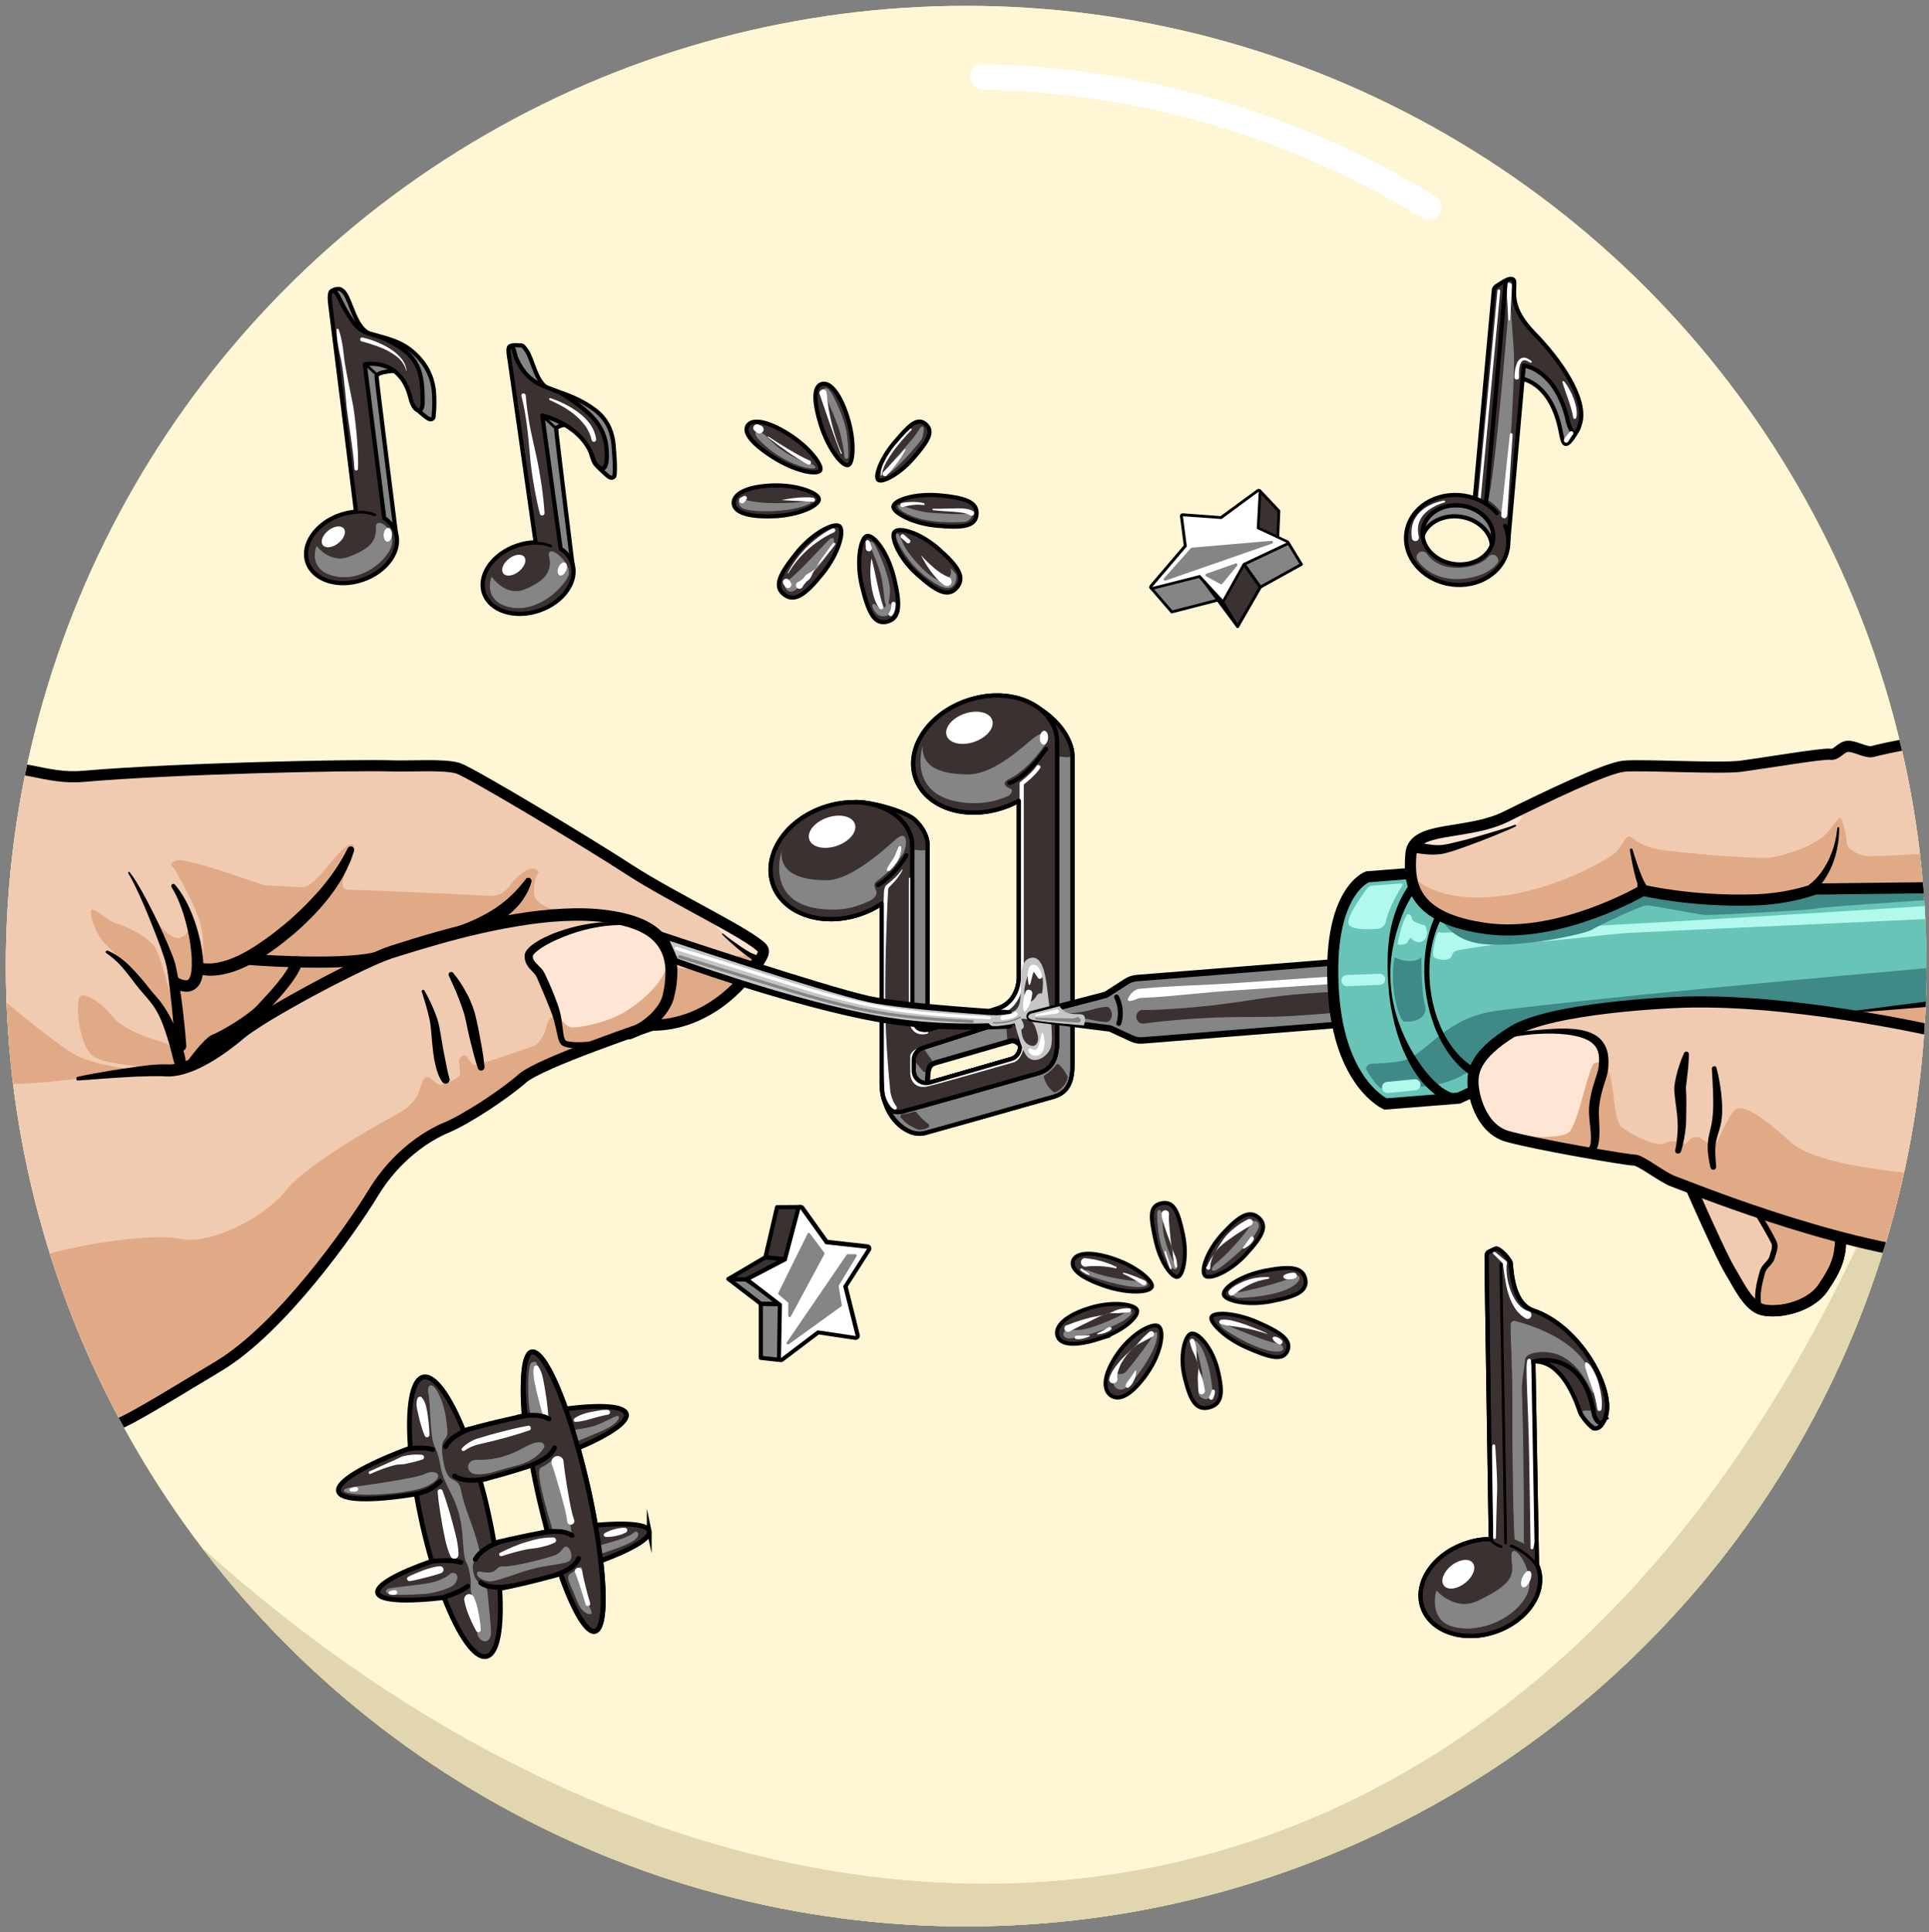 <svg xmlns="http://www.w3.org/2000/svg" xmlns:xlink="http://www.w3.org/1999/xlink" xml:space="preserve" id="Circle" x="0" y="0" style="enable-background:new 0 0 1386.6 1389" version="1.1" viewBox="0 0 1386.6 1389"><rect x="0" y="0" width="1386.6" height="1389" fill="#808080" stroke="none"/><style>.st7{fill:#858585}.st8{fill:#3c3131;stroke:#000;stroke-width:3;stroke-linejoin:round;stroke-miterlimit:10}.st12,.st14,.st9{stroke-linecap:round;stroke-miterlimit:10}.st9{fill:#858585;stroke:#858585;stroke-width:.507;stroke-linejoin:round}.st12,.st14{stroke-width:2}.st12{fill:none;stroke:#000}.st14{stroke:#fff;stroke-linejoin:round}.st14,.st15{fill:#fff}.st16{fill:none;stroke:#000;stroke-width:3;stroke-linejoin:round;stroke-miterlimit:10}.st17{fill:#3c3131}.st18,.st20{fill:none;stroke:#000;stroke-width:2.838;stroke-miterlimit:10}.st20{fill:#858585;stroke-width:3;stroke-linejoin:round}.st23,.st25{fill:#858585;stroke:#858585}.st23{stroke-width:2;stroke-linejoin:round;stroke-miterlimit:10}.st25{stroke-width:1.15}.st25,.st27,.st28{stroke-miterlimit:10}.st27{fill:none;stroke:#000;stroke-width:3.449;stroke-linecap:round}.st28{fill:#3c3131;stroke:#3c3131;stroke-width:3}.st28,.st29,.st33{stroke-linejoin:round}.st29{fill:#3c3131;stroke:#3c3131;stroke-miterlimit:10}.st33{fill:none;stroke:#000;stroke-width:3}.st33,.st35,.st36{stroke-linecap:round;stroke-miterlimit:10}.st35{fill:#3c3131;stroke:#3c3131;stroke-linejoin:round}.st36{fill:#fff;stroke:#fff;stroke-width:.507}.st37,.st39,.st40,.st41,.st42{stroke:#000;stroke-width:3;stroke-miterlimit:10}.st37{fill:none;stroke-linecap:round}.st39,.st40,.st41,.st42{fill:#858585}.st40,.st41,.st42{stroke-width:2.028;stroke-linejoin:round}.st41,.st42{fill:#3c3131}.st42{fill:#858585;stroke:#858585}.st43,.st45,.st46{fill:none;stroke-width:3;stroke-miterlimit:10}.st43{stroke:#fff;stroke-linecap:round}.st45,.st46{stroke:#000}.st46{fill:#fff;stroke:#fff;stroke-width:.984;stroke-linecap:round}.st47{fill:#e1aa87}.st50{fill:#3f8987}.st51{fill:#b2f9ed}.st52{fill:none;stroke:#b2f9ed;stroke-width:8;stroke-linecap:round;stroke-miterlimit:10}.st54{fill:#c6c6c6}.st56{fill:#f1cbb1}.st57{fill:none;stroke:#000;stroke-width:8;stroke-linecap:round;stroke-miterlimit:10}.st59{fill:#ffe5d4}</style><defs><circle id="SVGID_1_" cx="694.5" cy="694.5" r="690.3"/></defs><clipPath id="SVGID_2_"><use xlink:href="#SVGID_1_" style="overflow:visible"/></clipPath><g style="clip-path:url(#SVGID_2_)"><g id="BG_1_"><path d="M-20.2-20.2h1427v1429.5h-1427z" style="fill:#ff9"/><path d="M-20.2-20.2h1427v1429.5h-1427z" style="fill:#fff6d5"/><path id="shadow_1_" d="M-96.5 818.1c473.6 775.7 1483.1 816.9 1589.6-595.4l2.2 1185.7H-88.9s-6.5-658.6-7.6-590.3z" style="fill:#d3d17d"/><path id="shadow" d="M-96.5 818.1c473.6 775.7 1483.1 816.9 1589.6-595.4l2.2 1185.7H-88.9s-6.5-658.6-7.6-590.3z" style="fill:#e2d6b0"/><path id="_x31_2:30" d="M706.5 55.2c117.2 2.4 226.7 36.3 320.4 93.6" style="fill:none;stroke:#fff;stroke-width:18.212;stroke-linecap:round;stroke-miterlimit:10"/></g><g id="_x38_th_note_DOWN_1_"><path d="M1145.8 1026.9c-1.9-.3-9.1-8.5-10.2-12-3.6-11.1-13.7-36.1-31.9-36.2-13.5-.1 14.8-5.7 14.8-5.7l15 6.6 20.6 38.8c-.1 0-2.3 9.4-8.3 8.5z" style="fill:#3c3131;stroke:#000;stroke-width:3;stroke-miterlimit:10"/><path d="M1149.7 1023.5c.9-3.2-5.3-9.3-5.3-9.3s-7.4-.9-6.8.8c1.1 3.2 6.6 9.1 9.1 10.1 1 0 2.8-.7 3-1.6z" class="st7"/><path d="M1102.3 942.1c-14.5-4.9-15.7-26.6-16.4-34.3-.2-2.2-8.4-11.3-10.8-10.2-4.8 2.2-6.2 2.3-6.5 4.9-.2 2.5 2.9 196.4 3 203.9-5.9-.1-12.2.9-18.4 3.1-23 7.9-36.7 28.5-30.7 46 6 17.5 29.5 25.4 52.5 17.5 23-7.9 36.7-28.5 30.7-46-.3-.8-.6-1.6-.9-2.3l-2.6-145.8s35.9-11.2 43.6 38c.3 2.2 5.7 12.5 8.8 0 4.9-19.7-19.1-63.5-52.3-74.8z" class="st8"/><path d="M1032.7 1143.8s13 15 29.6 7.2c30.6-14.4 24.5-21.2 24.4-32.7-.1-11.8 17.9 12.4 10.8 27.6-7.6 16.2-32.2 28.5-52.7 23.3-16.9-4.3-13.1-23.2-12.1-25.4z" class="st9"/><ellipse cx="1048.3" cy="1131.7" rx="12.5" ry="7.3" style="fill:#fff;stroke:#fff;stroke-width:1.353;stroke-linecap:round;stroke-miterlimit:10" transform="rotate(-38.399 1048.197 1131.71)"/><ellipse cx="1097" cy="1135.1" rx="6" ry="2.7" style="fill:#fff;stroke:#fff;stroke-width:.573;stroke-linecap:round;stroke-miterlimit:10" transform="rotate(-66.971 1097.074 1135.085)"/><path d="M1071.6 1106.4s1.3 3.4 7.4 5.4M1086.2 1111.2s11.4 4.2 18.7 14.5M1078.8 908.6l3.5 200.5" class="st12"/><path d="M1086.2 952.1c0-1.5 1.5-2.6 2.9-2.2 11.7 3 55.3 16.3 56.3 48.8.4 11.6-7.5-29.4-38.8-27-3.2.2-10.2 1.4-10.6 5.5-.6 6.3-2.6 15.6-2.3 23.1 1.7 51.2 1.3 108.8 1.3 108.8s3.4 1.3-5.9-2.7c-.8-3.1-1.9-57.2-1.7-95.5.1-32.3-1.5-49-1.2-58.8z" style="fill:#858585;stroke:#858585;stroke-width:.573;stroke-linecap:round;stroke-linejoin:round;stroke-miterlimit:10"/><path d="M1074.3 1097.1v8.2s.5-24.6.7-29.3c0-3.6.9-3.8-1-33.6-1.1-19.3.3 54.7.3 54.7zM1100.2 1047.9c.8 46.5 1 64.8 1 64.8s2.5-10.6 2.7-15.3c0-3.6-2.4-120.1-4.7-119.7-2.2.4.3 28.3 1 70.2z" class="st14"/><path d="m1074.8 900.1 7.9 6.5c.3.2.5.6.5.9v.2c-.5 3.4-.3 7 .2 10.5s1.5 6.9 2.7 10.1c1.3 3.2 2.9 6.3 5 8.9 2.1 2.6 4.8 4.6 7.7 5.4 1.5.4 2.4 2 1.9 3.5-.4 1.5-2 2.4-3.5 1.9-.2-.1-.5-.2-.7-.3l-.1-.1c-3.6-2.2-6.3-5.2-8.2-8.5-1-1.6-1.8-3.3-2.5-5-.7-1.7-1.3-3.4-1.8-5.2-1-3.5-1.6-7.1-2.2-10.6-.6-3.6-1-7.1-1.5-10.8l.5 1.1-7.3-7.2c-.4-.4-.4-1 0-1.4.4-.2 1-.2 1.4.1zM1140.4 979.3c1.6.8 2.6 2 3.4 3.3.8 1.3 1.6 2.6 2.2 3.9 1.4 2.7 2.4 5.5 3.2 8.4.8 2.9 1.5 5.9 1.9 8.9.4 3 .5 6.1.1 9.2-.1.9-.9 1.5-1.8 1.3-.7-.1-1.2-.7-1.3-1.3v-.1c-.4-2.8-1-5.5-1.6-8.3-.7-2.7-1.5-5.4-2.5-8.1-.9-2.7-2-5.3-2.8-8.1l-1.3-4.1c-.4-1.4-.7-2.8-.4-4.6 0-.3.4-.6.7-.5.1 0 .2.1.2.1z" class="st15"/><path d="M1102.3 942.1c-14.5-4.9-15.7-26.6-16.4-34.3-.2-2.2-8.4-11.3-10.8-10.2-4.8 2.2-6.2 2.3-6.5 4.9-.2 2.5 2.9 196.4 3 203.9-5.9-.1-12.2.9-18.4 3.1-23 7.9-36.7 28.5-30.7 46 6 17.5 29.5 25.4 52.5 17.5 23-7.9 36.7-28.5 30.7-46-.3-.8-.6-1.6-.9-2.3l-2.6-145.8s35.9-11.2 43.6 38c.3 2.2 5.7 12.5 8.8 0 4.9-19.7-19.1-63.5-52.3-74.8z" class="st16"/></g><g id="tin_tin_sound_FX_down_2_"><path d="M794.3 924.5c-16.8-5.7-25-12.1-23-18.1 2-5.9 12.6-7.2 29.4-1.5 16.8 5.7 28.5 16.3 27.3 20-1.2 4.3-16.9 5.3-33.7-.4zM830.6 891.5c-3.4-15.8-4.9-24.5 4.1-26.5 9.3-2 12.2 6.4 15.6 22.1 3.4 15.8 0 29.9-3.7 30.8-4.1 1-12.6-10.7-16-26.4zM789.9 962.5c-17 5.4-27.7 4.5-29.8-2.2-2.1-6.7 5.6-14.5 22.7-19.9s33.1-2.8 34.5 1.3c1.6 4.7-10.3 15.4-27.4 20.8zM824.5 987.3c-10.3 14.7-19.5 20.3-25.9 15.9-6.3-4.4-5.3-15.7 5-30.4s25.1-22.1 29.1-19.5c4.5 3.1 2.1 19.3-8.2 34zM875.2 984.3c3.9 15.7 3.6 24.4-5.1 27.2-10.6 3.4-14.6-5.5-18.5-21.2s.2-30.4 4.6-31.6c5-1.3 15 9.9 19 25.6zM904.2 950.6c16.3 7.1 23.9 12.6 21.5 19.7-2.9 8.6-13 5.7-29.3-1.5-16.3-7.1-27-18.5-25.6-22 1.6-3.9 17.2-3.3 33.4 3.8zM909 913.5c17.4-3.4 26.8-3 29.1 5.2 2.7 9.9-7.2 13.4-24.6 16.8-17.4 3.4-32.9-.7-33.8-4.8-1.1-4.6 11.9-13.7 29.3-17.2zM878.7 887.1c11.4-12.5 18.9-17.4 25.5-12.2 8 6.3 2.5 14.7-8.9 27.1s-25.7 17.9-28.9 15.2c-3.6-3.1.9-17.6 12.3-30.1z" class="st17"/><path d="M779.3 955.5c-7.4 1.5-10.3-.5-13.4 1-2 1-2.9 4.9 2 5.6 4.9.7 33.2-7.3 42-14.4 8.8-7.1-.9-4.5-2.3-3.4-1.3 1.2-18.5 9.3-28.3 11.2zM810.4 984.9c-4.8 5.8-6.7-.2-9.9 5.5-1.1 2-.5 9.5 6.4 8.4 5.1-.8 21.9-23.9 24.3-35 2.4-11.1-3.1-4.2-3.4-2.5s-11.1 15.9-17.4 23.6zM863.8 984.8c2.4 13.2-3.5 13.6-2.1 17.7.6 1.8 5.7 5.9 9 .9 2.4-3.7-2.3-27.9-7.9-35.9-5.6-8-4.5-.5-3.6.7.9 1.2 3 8.1 4.6 16.6zM791.3 916.4c-7.3-2-7.8-3.3-11.2-3.4-2.2 0-2.5 1-.2 2.6 3 2.1 30.9 11.2 42 9.4 5.5-.9 2.4-4.6-.7-4.1-4.6.7-20.3-1.8-29.9-4.5zM836.6 887.9c-1.4-6.4-.4-14.6-2-17.2-1-1.6-2.7-1.1-2.8 1.3-.1 3.1 0 26.7 10.5 38.9 3.1 3.7 4.7.4 2.9-1.6-2.6-2.9-6.4-11.7-8.6-21.4zM880.2 902.7c-5.4 5.2-6.9 5.4-8.7 8.4-1.2 1.9.1 3.1 2.6 2 3.3-1.5 26.1-19.3 30.3-29.8 2.1-5.2-3.4-7.3-4.5-4.4-1.7 4.2-12.5 16.9-19.7 23.8zM899.7 927c-7.3 1.7-8.1 1.8-11.5 2.2-2.2.3-3.3 2.7 1.1 3.6 3.6.7 34.2-1.2 43.1-10.7 3.8-4.1.6-6.4-1.9-4.7-3.8 2.6-21 7.4-30.8 9.6zM890 956c-7-2.8-8.9-3.9-11.8-5.5-2-1-2.6.6.5 3.9 2.5 2.6 28 18.6 40.8 17.1 5.6-.6 1.8-5.9-1.2-5.9-4.6-.1-19-5.9-28.3-9.6z" class="st7"/><path d="M877.7 948.8c3.1-.6 5.9.1 8.7.7 2.8.7 5.6 1.6 8.3 2.5 2.7 1 5.4 2 8.1 3.1 2.7 1 5.3 2.2 7.9 3.4.1 0 .1.1.1.2s-.1.1-.2.1c-2.7-.9-5.4-1.7-8.2-2.4l-2.1-.5-2.1-.5c-1.4-.3-2.8-.6-4.2-.8-2.8-.5-5.6-.9-8.4-1.3-2.8-.4-5.6-.6-8.2-1.7h-.1c-.7-.3-1.1-1.2-.8-1.9.3-.5.7-.8 1.2-.9zM915.8 960.9c.7-.1 1.2 0 1.7.2.5.1 1 .4 1.5.6.9.5 1.8 1.1 2.5 1.9.6.7.5 1.8-.2 2.4-.4.4-1 .5-1.6.4-1-.3-1.9-.8-2.8-1.5-.4-.3-.8-.6-1.2-1.1-.3-.4-.7-.9-.9-1.5-.2-.5.1-1.1.6-1.3.2 0 .3 0 .4-.1zM883.5 927.7c1.9-2.1 4-3.4 6.3-4.6 2.3-1.2 4.6-2.2 7.1-3 2.4-.8 4.9-1.4 7.4-1.7 2.5-.4 5-.4 7.5-.4.3 0 .6.3.6.6s-.2.5-.5.6c-1.2.3-2.4.4-3.6.7-1.2.3-2.3.6-3.5.9-2.3.7-4.5 1.6-6.6 2.6-2.1 1-4.2 2.2-6.1 3.5-1 .7-1.9 1.3-2.8 2l-2.7 2-.1.1c-1 .7-2.3.5-3-.5-.8-.9-.7-2.1 0-2.8zM923.3 916.5c.5-.4 1.1-.6 1.7-.8.6-.2 1.2-.3 1.7-.5 1.2-.2 2.3-.4 3.5-.3 1.2.1 2.1 1.1 2 2.2 0 .9-.7 1.6-1.5 1.9-1.1.4-2.3.5-3.5.6-.6 0-1.2.1-1.8 0-.6-.1-1.2-.1-1.8-.4-.8-.3-1.3-1.2-1-2.1.3-.1.5-.4.7-.6zM867.5 910.7c.4-1.1.9-1.9 1.3-2.8.5-.9.9-1.7 1.4-2.5.9-1.7 2.1-3.2 3-4.8 2-3.2 3.9-6.4 6.1-9.6 2.2-3.2 5.1-5.8 8.1-8.3 1.5-1.2 3.1-2.3 4.7-3.4 1.6-1 3.3-1.9 5-2.8 1.2-.6 2.6-.1 3.2 1 .6 1.1.2 2.4-.8 3.1l-.1.1c-1.5 1-3.1 1.9-4.7 2.8-1.5 1-3.1 1.9-4.6 2.9-1.5 1-3.1 2-4.5 3.1-.7.5-1.5 1-2.3 1.6-.7.6-1.5 1.1-2.2 1.6-3 2.2-5.8 4.7-7.9 7.8-1 1.6-1.7 3.3-2.3 5.1-.3.9-.5 1.8-.7 2.7-.1.5-.1.9-.2 1.4 0 .4-.1.9 0 1.3.1.8-.4 1.6-1.2 1.7-.8.1-1.6-.4-1.7-1.2 0-.3 0-.5.1-.8h.3zM893.5 896.8c.9-1.3 1.8-2.5 2.7-3.7l1.3-1.8c.4-.6.8-1.1 1.1-1.6l.1-.2c.4-.7 1.3-.8 2-.4.5.3.7 1 .6 1.5-.3 1-.8 1.8-1.3 2.4-.5.7-1.1 1.3-1.7 1.8-1.2 1.1-2.5 2-4 2.7-.3.2-.7 0-.8-.3-.2 0-.1-.2 0-.4zM844.6 910.6c-.3-.9-.5-1.8-.7-2.7-.2-.9-.3-1.9-.4-2.8v.1c-.6-2.7-.3-5.6-1.1-8.2-.3-1.3-.7-2.6-1.2-3.9l-1.5-3.9c-1-2.6-1.8-5.2-2.7-7.8-.4-1.3-.8-2.7-1.2-4-.2-.7-.4-1.4-.5-2.1-.1-.4-.2-.7-.2-1.1l-.1-1.3c-.2-1.5.9-2.8 2.4-2.9s2.8.9 2.9 2.4V873.3l-.1.7v2.8c.1 1.3.2 2.7.3 4 .2 2.7.6 5.4.8 8.2.1 1.4.2 2.7.4 4.1.2 1.4.4 2.7.8 4 .6 2.7 2.2 5.1 3 7.7v.1c.2.9.4 1.8.5 2.8.1.9.2 1.9.2 2.8 0 .5-.4.8-.8.8-.4-.2-.7-.4-.8-.7zM840.8 911.8c-.7-1.9-1.4-3.9-2-5.8-.3-1-.6-1.9-.9-2.9-.3-1-.6-1.9-.8-3.1 0-.3.2-.6.5-.7.3 0 .6.2.6.5v.1c.1.8.5 1.9.8 2.8.3 1 .7 1.9 1 2.9.7 1.9 1.4 3.8 2.2 5.7.2.4 0 .8-.4 1s-.8-.1-1-.5zM821.4 923.7c-2.2-1.5-4.5-2.9-6.8-4.3-2.3-1.3-4.7-2.6-7.1-3.6-.2-.1-.4-.4-.3-.6.1-.2.3-.3.5-.3 2.7.6 5.3 1.5 7.8 2.5 2.6 1 5.1 2.1 7.6 3.2.9.4 1.2 1.4.8 2.3s-1.4 1.2-2.3.8c0 .1-.1 0-.2 0zM780.3 904.5c2.1.2 3.9.5 5.8.8 1.9.4 3.7.8 5.6 1.3 3.7 1 7.2 2.4 10.6 4 .3.1.4.5.3.8-.1.3-.4.4-.7.3-3.6-.8-7.2-1.3-10.8-1.5-1.8-.1-3.6-.1-5.4-.1-1.8.1-3.6.2-5.2.4-1.7.3-3.2-.9-3.5-2.6-.3-1.7.9-3.2 2.6-3.5.3.1.5.1.7.1zM766.8 952.7c3.7-1.5 7.3-2.8 11-3.9 1.9-.6 3.7-1.1 5.6-1.6 1.9-.4 3.8-.8 5.7-1.1 1-.2 1.9-.4 2.8-.6l2.8-.7c1.9-.4 3.7-1.1 5.5-2 1.8-.9 3.7-1.6 5.6-1.9 1-.2 1.9-.4 2.9-.4s2-.1 3 0c.8.1 1.4.7 1.3 1.5 0 .7-.5 1.2-1.1 1.3h-.1c-.9.2-1.8.3-2.8.3-.9 0-1.9.2-2.8.2-.9 0-1.9.1-2.8.2h-2.9c-1 0-2 0-2.9.1-1 .1-1.9.4-2.8.6-1.8.5-3.6 1.2-5.4 2.1l-2.6 1.3c-.9.5-1.7.9-2.6 1.3l-5.2 2.5c-3.4 1.7-6.8 3.4-10.1 5.2-1.2.7-2.8.2-3.5-1s-.2-2.8 1-3.5c.2.2.3.2.4.1zM797.3 991.6c.1-.9.3-1.3.5-1.9l.6-1.5c.2-.5.5-.9.7-1.4l.7-1.3c1-1.7 2.1-3.2 3.3-4.7 2.3-2.9 4.8-5.6 7.5-8 .6-.6 1.3-1.3 2-1.9.7-.6 1.3-1.2 2-1.9.7-.6 1.3-1.2 2-1.8.7-.6 1.2-1.3 1.8-2 1.2-1.4 2.4-2.9 3.7-4.1 1.3-1.2 2.7-2.5 4.1-3.7.9-.7 2.2-.6 2.9.2s.6 2.2-.2 2.9c-.1.1-.2.1-.3.2h-.1c-1.5.9-3.1 1.8-4.7 2.6-.8.4-1.6.9-2.4 1.3l-2.4 1.2c-3.1 1.8-5.7 4.4-8.1 7.1-.6.7-1.1 1.4-1.7 2.1-.5.7-1 1.5-1.5 2.2-1 1.5-1.9 3-2.6 4.7-.7 1.6-1.3 3.3-1.7 4.9-.1.8-.3 1.7-.3 2.5v1.2l.1.5c0 .1 0 .1.1.2v.1c0 1.7-1.4 3.1-3.1 3.1s-2.9-1.1-2.9-2.8zM809.3 995.3c.4-.9.9-1.7 1.5-2.5l1.8-2.4c.6-.8 1.2-1.6 1.7-2.4.6-.8 1.1-1.7 1.6-2.6.1-.2.4-.3.6-.1.1.1.2.2.2.4 0 1.1-.2 2.2-.4 3.3-.3 1.1-.6 2.1-1.1 3.1-.5 1-.9 2-1.6 2.9-.6.9-1.4 1.7-2.3 2.4-.7.4-1.6.3-2-.4-.3-.4-.3-.9-.1-1.4l.1-.3zM773.6 960.2c.6-.1 1.5-.1 2.2-.1h2.3c.8 0 1.6-.1 2.4-.1.8-.1 1.6-.1 2.4-.1.3 0 .5.2.5.4s-.1.4-.3.4c-1.5.7-3.1 1.2-4.7 1.6-.8.2-1.7.3-2.5.4-.9.1-1.7 0-2.6-.2-.6-.1-1-.8-.8-1.4.1-.5.5-.8 1-.9h.1zM777.9 912l2.4 1.8 2.6 1.8c.2.1.3.4.1.6-.1.2-.3.2-.5.2-1-.4-2-.8-2.9-1.3-.5-.2-1-.5-1.4-.8-.5-.3-.9-.6-1.4-1-.3-.3-.4-.8-.1-1.2.3-.3.8-.4 1.1-.1h.1zM798.7 955.7c-.7.6-1.4 1.1-2.2 1.5-.8.4-1.6.7-2.4 1-1.6.5-3.3.9-5 1-.3 0-.5-.2-.5-.4s.1-.4.3-.4l2.2-1c.7-.3 1.4-.7 2.1-1.1.7-.4 1.4-.8 2-1.2.7-.4 1.4-.8 2-1.1h.1c.6-.3 1.3 0 1.5.5.4.3.3.8-.1 1.2zM858.4 963.3c.7 1.5 1 3 1.3 4.5.3 1.5.4 3.1.4 4.7 0 3.2.3 6.3.9 9.3.3 1.5.8 3 1.4 4.4l1 2.2c.3.7.6 1.5.8 2.2.8 3 1.5 6.1 1.9 9.1.2 1.3-.8 2.4-2 2.6-1.3.2-2.4-.8-2.6-2-.2-1.5-.3-3-.3-4.6-.1-1.5-.1-3.1-.2-4.6-.1-3.1.8-6.3.1-9.3-.5-3-1.5-6-2.9-8.8-.7-1.4-1.3-2.8-1.8-4.3-.5-1.4-.9-2.9-1.2-4.4-.1-.9.5-1.8 1.4-1.9.8-.2 1.5.2 1.8.9zM869.2 1004c.2-.3.3-.7.5-1 .2-.3.3-.7.5-1 .1-.3.3-.7.4-1 .1-.3.2-.7.2-.9v-.1c.1-.7.7-1.2 1.4-1.1.6.1 1.1.6 1.1 1.2s-.1 1-.1 1.5c-.1.5-.2.9-.3 1.3-.1.4-.3.8-.4 1.2-.1.4-.3.8-.5 1.2-.3.8-1.2 1.2-2 .8s-1.2-1.2-.8-2v-.1z" class="st15"/><path d="M794.3 924.5c-16.8-5.7-25-12.1-23-18.1 2-5.9 12.6-7.2 29.4-1.5 16.8 5.7 28.5 16.3 27.3 20-1.2 4.3-16.9 5.3-33.7-.4zM830.6 891.5c-3.4-15.8-4.9-24.5 4.1-26.5 9.3-2 12.2 6.4 15.6 22.1 3.4 15.8 0 29.9-3.7 30.8-4.1 1-12.6-10.7-16-26.4zM789.9 962.5c-17 5.4-27.7 4.5-29.8-2.2-2.1-6.7 5.6-14.5 22.7-19.9s33.1-2.8 34.5 1.3c1.6 4.7-10.3 15.4-27.4 20.8zM824.5 987.3c-10.3 14.7-19.5 20.3-25.9 15.9-6.3-4.4-5.3-15.7 5-30.4s25.1-22.1 29.1-19.5c4.5 3.1 2.1 19.3-8.2 34zM875.2 984.3c3.9 15.7 3.6 24.4-5.1 27.2-10.6 3.4-14.6-5.5-18.5-21.2s.2-30.4 4.6-31.6c5-1.3 15 9.9 19 25.6zM904.2 950.6c16.3 7.1 23.9 12.6 21.5 19.7-2.9 8.6-13 5.7-29.3-1.5-16.3-7.1-27-18.5-25.6-22 1.6-3.9 17.2-3.3 33.4 3.8zM909 913.5c17.4-3.4 26.8-3 29.1 5.2 2.7 9.9-7.2 13.4-24.6 16.8-17.4 3.4-32.9-.7-33.8-4.8-1.1-4.6 11.9-13.7 29.3-17.2zM878.7 887.1c11.4-12.5 18.9-17.4 25.5-12.2 8 6.3 2.5 14.7-8.9 27.1s-25.7 17.9-28.9 15.2c-3.6-3.1.9-17.6 12.3-30.1z" class="st18"/></g><g id="Star_DOWN_1_"><path d="m561.5 977.7-14.6-1.6v-38.9l15.2.3z" style="fill:#858585;stroke:#000;stroke-width:3;stroke-linecap:round;stroke-linejoin:round;stroke-miterlimit:10"/><path d="m523.7 919.4 12.6.4 25.8 17.5-15.2-.1z" class="st20"/><path d="m564.7 905.2-14.5-1.4-26.5 15.6 12.6.4z" class="st8"/><path d="m574.8 867.7-16.2.1-8.4 36 14.5 1.4z" style="fill:#3c3131;stroke:#000;stroke-width:3;stroke-linecap:round;stroke-linejoin:round;stroke-miterlimit:10"/><path d="m607.4 899.5-17.2 25.1 7.5 27.8-26 3.9-24.2 19.9-.6-39-21.5-17.2 26.4-16.1 7.5-34.8 18.2 25.3z" style="fill:none"/><path d="M561.4 977.7c-.2 0-.5-.1-.7-.2-.5-.3-.8-.8-.8-1.4l.7-38.1-22-17c-.4-.3-.6-.8-.6-1.3s.3-1 .8-1.2l25.4-13.3 9.7-36.5c.1-.6.6-1 1.2-1.1h.3c.5 0 .9.2 1.2.6l17.7 24.7 29.3 3.2c.5.1 1 .4 1.2.8.2.5.2 1-.1 1.5l-16.9 26.3 8.8 35.2c.1.5 0 1-.3 1.4-.3.3-.7.5-1.1.5h-.2l-26.8-4-25.8 19.5c-.3.3-.6.4-1 .4z" class="st15"/><path d="m575.3 869.1 18.1 25.3 29.9 3.3-17.2 26.9 9 35.8-27.4-4.1-26.3 19.9.7-38.9-22.6-17.4 26-13.6 9.8-37.2m0-3h-.5c-1.1.2-2.1 1.1-2.4 2.2l-9.5 35.9-24.8 12.9c-.9.5-1.5 1.4-1.6 2.4-.1 1 .3 2 1.2 2.6l21.4 16.5-.6 37.4c0 1.1.6 2.2 1.6 2.7.4.2.9.3 1.4.3.6 0 1.3-.2 1.8-.6l25.3-19.1 26.1 3.9h.4c.8 0 1.6-.4 2.2-1 .7-.7.9-1.8.7-2.7l-8.6-34.6 16.5-25.8c.6-.9.6-2 .2-2.9-.4-.9-1.3-1.6-2.4-1.7l-28.6-3.2-17.3-24.2c-.6-.5-1.5-1-2.5-1z"/><path d="m604.1 938.3-2.3-14.2 13-21.5h-5.4l-43 62.9zM567.6 945.8l24.1-44.7-10.3-13.8-21 42.5 7.3 6.3z" class="st23"/></g><g id="HASHTAG_1_"><path d="M466.7 1100.7c-1.1-5-16.1-6.3-38.6-4.3-1.6-9-3.4-18.4-5.6-28.1-2.2-9.5-4.5-18.7-6.9-27.4 22.5-9.6 36.1-18.8 34.6-24.5-1.6-5.8-18.4-6.8-43.4-3.6-9.2-26-18.6-42.3-24.6-40.9-5.9 1.3-7.4 19.4-4.7 45.8-11.2 2.3-23.2 5.1-35.6 8.4-2.9.8-5.8 1.6-8.6 2.4-10.1-25-21.1-40.4-29-38.6-8.3 1.9-11.5 22.1-9.3 51-32.4 12-53.5 24.2-51.6 31.2 1.8 6.7 24.1 7 55.8 1.8 1.2 7 2.7 14.3 4.3 21.7 2.1 9.3 4.4 18.2 6.9 26.7-24.7 8.6-40.1 17.2-38.9 22.7 1.3 5.7 20.2 6.6 47.7 3.4 10.6 27.2 22.1 44.2 30.5 42.3 8.1-1.8 11.3-21.1 9.5-48.8 4.5-.9 9-1.9 13.6-2.9 10.6-2.4 20.7-5 30.1-7.7 9.3 26.2 18.7 42.7 24.8 41.3 6.3-1.4 7.5-21.6 4.2-50.6 22.2-8.2 35.9-16.2 34.8-21.3zm-101.3 6.1c-3.5.8-6.9 1.6-10.2 2.4-1.3-7.8-2.9-15.9-4.8-24.2-1.6-7.2-3.4-14.2-5.3-20.9 2.1-.5 4.3-1.1 6.4-1.7 10.9-2.9 21.3-6 31-9.2 1.4 7.4 2.9 15.1 4.7 23 2 8.6 4.1 17 6.2 24.9-8.9 1.6-18.3 3.5-28 5.7z" style="fill:#3c3131;stroke:#000;stroke-width:3.449;stroke-miterlimit:10"/><path d="M308.5 1001.3c-1.1-5.6 2.2-8.2 7.1 2.6 2.9 6.5 4.5 13.4 5.4 24.1.8 9.3-6.7 2.4-2.7 23.5 3.4 18 10.4 8.9 12.5 19.9 2.5 13.1 8.9 25.1 13.1 42.4 1.3 5.3-6.3 6.3-4.3 16.2 2 10.3 9.7 9.6 10.2 13.9.4 3.8 2.6 26.4 2.6 28.8.1 10-7.7 6.9-8.6 2-.9-5.2 0-10.6-1.4-16.4-.9-4-2.3-9-3.3-14.3-.7-4 .7-4.5-1-13.6-1.4-7.7-2.5-6.2-3.4-10.3-1.5-6.9-1.1-16.1-2.8-25.4-3.6-20.4-12.1-25.9-14.7-40.9-2.3-13.4-4.7-12.5-5.9-20-1.8-12.2-1.4-25.3-2.8-32.5zM253.1 1069.6s46.4-6.2 52.2-9.4c6.9-3.8 15.6.3 1.8 7.4-8.7 4.5-37.4 7.5-52.2 5.8-14.9-1.8-1.8-3.8-1.8-3.8zM342.2 1050c8.8 0 18.9-.3 34.1-8.6s14.4-1.4 14.4-1.4-4.2 9.2-19.9 13.1c-16.4 4.1-19.4 6.4-27.8 6.1-8.1-.2-7.4-9.2-.8-9.2zM390.7 1018.4s-3.2-.2-7.8-.5c-3-.2-3.9-36.5-.3-38s3 1.3 3.7 10.4 6.3 25.7 4.4 28.1zM396.3 1050.9s-2.9 2.4-7.3 4.7c-4.4 2.4 8.7 43.7 8.7 43.7s8.3.1 11.6 4.1c3 3.8-1.8-22.6-13-52.5zM430.5 1111.9l.9 4.7s20.1-6.4 24.5-10.1c3.2-2.7 2.5-4.4 1.5-4.9-1-.4-2 2.9-14.9 6.6s-12 3.7-12 3.7z" class="st25"/><path d="M345.1 1130.3c13.9 2.9 10.4-4.3 17-3.7 6.6.5 34.5-6.6 38.4-8.7 3.9-2 4.6-5.6 6.5-5.6 1.9 0 5.3 7.5 1.4 9.6-3.9 2.1-15.4 2.5-27 5.7-11.5 3.2-24.6 8.8-29.5 8.6-7.6-.4-10.7-6.6-6.8-5.9zM324.4 1131.4s-4.9 5.6-18.5 7.6-23.7 2.7-26.3 3.5c-2.4.7-2.4 2.8 2.9 3.2s21.6 0 27-1c5.4-1 13.6-3.4 16.5-6 2.8-2.8 3.5-8.4-1.6-7.3zM411.9 1028.5l2.2 7.2s15.8-6.2 22-9.4c6.3-3.2 8.7-6.8 8.1-7.8-.5-1-10.9 5.4-17.5 7.3-6.6 1.8-14.8 2.7-14.8 2.7zM416.5 1127.3c-3.5 2.3-3.6 3-5.6 4-4.3 2.1-1 5.6 4.7 20 3.1 7.8 8 8.9 9 8.4s-5-11.1-6.5-17.8c-1.6-6.7 1.5-16.7-1.6-14.6z" class="st25"/><path d="M293.4 1133.5c1.8-1 3.6-1.7 5.4-2.5 1.8-.7 3.7-1.5 5.5-2.2 1.9-.7 3.7-1.3 5.7-1.8s3.8-1 6.2-1.1c1.4-.1 2.6 1 2.6 2.4 0 1.2-.7 2.2-1.7 2.5l-.2.1c-1.5.5-3.4 1.1-5.2 1.6-1.8.5-3.7 1-5.6 1.5l-5.7 1.4c-1.9.4-3.8.9-5.8 1.2-1 .1-1.8-.5-2-1.5-.2-.5.2-1.2.8-1.6zM280.2 1143.8c.7-.3 1.5-.4 2.2-.6.8-.1 1.5-.2 2.3.1.8.4 1.1 1.3.8 2-.1.3-.3.5-.6.7-.7.5-1.5.5-2.3.5-.8-.1-1.5-.1-2.3-.3-.7-.1-1.1-.8-1-1.5.2-.4.5-.8.9-.9zM252 1069.9c.7-.3 1.5-.5 2.2-.8.7-.2 1.5-.3 2.3-.1.8.3 1.2 1.2.9 2-.1.3-.3.5-.5.7-.7.5-1.4.6-2.2.6-.8 0-1.5 0-2.3-.1-.7-.1-1.2-.7-1.1-1.4 0-.4.3-.7.7-.9zM340.7 1148.2c.8 1.8 1.4 3.7 2 5.6.5 1.9.9 3.9 1.3 5.8.4 2 .7 3.9 1 5.9.3 2 .5 4 .6 6 0 1-.7 1.8-1.7 1.8-.7 0-1.3-.3-1.6-.9-1-1.8-1.9-3.6-2.8-5.4-.8-1.8-1.6-3.7-2.4-5.5-.7-1.9-1.5-3.7-2-5.6-.6-1.9-1.1-3.8-1.4-5.8-.3-2 1.2-3.9 3.2-4.2 1.6 0 3.2.9 3.8 2.3zM359.5 1116.2c3-1.5 6-2.9 9.1-4.2 3.1-1.3 6.2-2.5 9.6-3.5l4.9-1.4c1.6-.4 3.2-.8 4.8-1.1 3.3-.5 6.5-.9 9.9-.8 1.1.1 2 1 1.9 2.1 0 .8-.5 1.4-1.1 1.7-3.1 1.5-6.3 2.4-9.5 3.1-1.6.4-3.2.7-4.9.9-1.6.2-3.3.4-4.8.6-3.1.6-6.3 1.4-9.4 2.2-3.1.9-6.3 1.8-9.4 2.8-.7.2-1.5-.2-1.7-.9-.3-.5 0-1.2.6-1.5zM318.1 1071.6c1.4 3.7 2.7 7.5 3.8 11.3 1.2 3.8 2.3 7.6 3.3 11.4l1.5 5.7c.5 1.9 1 3.8 1.4 5.7.8 3.9 1.5 7.8 1.5 11.8 0 1.7-1.3 3-3 3-1.2 0-2.3-.7-2.7-1.7-1.7-3.7-2.8-7.5-3.7-11.3-.4-1.9-.8-3.9-1.2-5.8-.4-1.9-.8-3.9-1.1-5.8-.7-3.9-1.3-7.8-1.9-11.7-.6-3.9-1.1-7.9-1.4-11.8-.1-1 .6-1.8 1.6-1.9.9-.1 1.7.4 1.9 1.1zM265.6 1057.7l9-4.1c3-1.4 6-2.7 9.1-4 1.5-.7 3-1.6 4.6-2.3 1.6-.7 3.3-.9 4.9-1.2 3.3-.5 6.7-.7 10.1-.3 1 .1 1.6 1 1.5 2-.1.7-.6 1.2-1.2 1.4h-.1c-3.1 1.1-6.2 1.8-9.3 2.5-1.6.3-3.1.8-4.7.9-1.6.1-3.2.1-4.8.4-3.2.7-6.3 1.7-9.3 2.8-3.1 1.1-6.1 2.3-9 3.7-.5.2-1.1 0-1.4-.5-.1-.5.1-1.1.6-1.3zM303.3 1004.7c1.7 2 2.4 4.1 3 6.3.5 2.2.9 4.5 1.2 6.7.3 2.2.6 4.5.8 6.8.2 2.3.4 4.6.4 6.9 0 1-.8 1.8-1.8 1.8-.7 0-1.3-.4-1.6-1.1-.9-2.1-1.7-4.3-2.3-6.5-.7-2.2-1.3-4.4-1.8-6.6l-1.5-6.6c-.4-2.2-.5-4.5.3-7 .3-1 1.4-1.6 2.5-1.3.3.1.6.3.8.6zM418.4 1129.2c.4 2 .8 3.9 1.2 5.8.5 1.9.9 3.9 1.4 5.8 1 3.9 2 7.7 3.2 11.5.3.9-.2 1.9-1.2 2.1-.9.3-1.9-.2-2.1-1.2-1.1-3.8-2.3-7.6-3.5-11.4-.6-1.9-1.2-3.8-1.9-5.7-.7-1.9-1.3-3.8-2.1-5.6-.5-1.3.1-2.8 1.4-3.3 1.3-.5 2.8.1 3.3 1.4.2.2.3.4.3.6zM405 1050.3c.4 3.6.9 7.1 1.4 10.7.5 3.5 1.1 7.1 1.7 10.6.6 3.5 1.2 7.1 1.9 10.6s1.5 7 2.7 10.4c.5 1.4-.3 2.8-1.6 3.3-1.4.5-2.8-.3-3.3-1.6-.1-.2-.1-.4-.1-.5-.4-3.6-1.2-7.1-2-10.5-.9-3.5-1.9-6.9-2.8-10.3-1-3.4-2-6.9-3-10.3-1-3.4-2.1-6.8-3.3-10.2-.8-2.3.5-4.8 2.8-5.6 2.3-.8 4.8.5 5.6 2.8-.1 0-.1.3 0 .6zM387.1 982.5c1.7 2.7 2.6 5.6 3.2 8.5.6 2.9 1.2 5.9 1.6 8.8.5 2.9 1 5.9 1.3 8.9.4 3 .7 6 .9 9 .1 1-.7 1.8-1.6 1.8-.8 0-1.5-.4-1.8-1.2-1-2.9-1.9-5.7-2.6-8.6-.8-2.9-1.5-5.8-2.2-8.7-.7-2.9-1.3-5.8-1.9-8.8-.5-2.9-.8-5.9-.3-9.1.2-1 1.1-1.7 2.1-1.5.6.1 1 .4 1.3.9zM332 1041.2c1.5-1.8 3.3-3.1 5.2-4.3 1.9-1.2 3.9-2.1 6-2.8l6.1-1.8c2-.6 4-1.2 6-1.7 4-1.1 8-2.1 12.1-3.1 4-1 8.1-1.8 12.2-2.6.9-.2 1.8.4 2 1.4.2.9-.3 1.7-1.1 1.9-3.9 1.4-7.9 2.6-11.9 3.8-4 1.2-8 2.3-12.1 3.3-2 .5-4 1-6.1 1.5l-6 1.4c-1.9.4-3.7 1.1-5.5 1.8-.9.4-1.8.8-2.6 1.3s-1.7 1-2.4 1.5l-.1.1c-.5.4-1.3.3-1.7-.3-.5-.4-.4-1-.1-1.4zM412.8 1019.7c1.7-1.3 3.6-2.2 5.6-2.9 1.9-.8 3.9-1.3 5.9-1.7 2-.3 4-.8 6.1-1.1 1-.2 2-.3 3.1-.4.5-.1 1-.1 1.6-.1H436.8c.9 0 1.7.8 1.7 1.8 0 .8-.6 1.5-1.4 1.6l-.3.1-1.3.2c-.5.1-.9.2-1.4.3l-2.9.7c-1.9.5-3.9 1-5.8 1.6-1.9.6-3.8 1.1-5.8 1.5-2 .4-3.9.8-6 .8-.7 0-1.3-.5-1.3-1.2 0-.5.2-.9.5-1.2zM434.5 1102.3c1.1-.8 2.3-1.3 3.5-1.8 1.2-.5 2.4-.9 3.6-1.2 1.2-.3 2.5-.6 3.7-.8 1.3-.2 2.5-.3 3.8-.3 1 0 1.8.8 1.8 1.8 0 .7-.4 1.3-.9 1.6-1.2.6-2.3 1.1-3.5 1.5-1.2.4-2.4.7-3.7 1-1.2.3-2.5.4-3.8.6-1.3.1-2.6.2-3.9 0-.7-.1-1.2-.7-1.2-1.4.1-.5.3-.8.6-1z" class="st15"/><path d="M376.8 1018.7c-2-23.8-.4-45.5 5.2-46.8 9.7-2.2 27.8 40.9 40.4 96.4 12.6 55.4 14.9 102.1 5.2 104.4-5.9 1.3-15-14.2-24-39.1" style="fill:none;stroke:#000;stroke-width:3.449;stroke-miterlimit:10"/><path d="M310.2 1122.3c8.2-.7 14.6-.9 21.2.8M293.8 1041.4c8.1-.7 11.3-.9 17.2.6M336.2 1140.3c-5.3 4.1-10.8 5.5-17.5 8.1M367.7 1140c-7.3 1.4-16.7 1.8-22.2-2.2M341.6 1121c3.5-6.4 11.1-10.1 17.8-12.8M349 1063.1c-7.3 1.4-16.7 1.9-22.2-2.1M320.2 1040c3.5-6.4 10.2-9.9 16.9-12.6M372.3 1018.7c7.2-1.7 16.6-2.3 22.3 1.4M398.6 1040.8c-3.2 6.6-10 9.5-16.6 12.5M389.9 1101.7c7.5-1.2 15.6-1.7 21.3 2.1M415.9 1120.3c-3.2 6.6-9.2 9-15.9 11.7M316.4 1065c-7 6.1-8.8 6.6-16.8 8.9" class="st27"/></g><g id="Beamed_note_CENTER_1_"><path d="M746.2 508.7c-3-1.9-2.8 6.8-2.8 10.3v186.9s.2 16.8-14.9 22c-18.7 6.3-34 10.6-46 14.1-5.8 1.7-15.7 6.3-15.7-2.5V607.8c0-9.5-7.2-16.5-9.3-18.5-8.3-7.8-48.9-17.8-48.9-9.8 0 1.1 25.2 7.1 25.2 8.9.1 34.1 1 180.1 1 194.7 0 19.4 17 35 30.1 31.4 16.2-4.5 64-17.9 87.2-24.6 7.3-2.1 18.8-3.2 18.8-24V543c-.1-6.6-4.7-21.7-24.7-34.3zm-13 244.2c-.1 3.9-2.7 7.4-6.5 8.4l-58.4 16.9c-5.8 1.7-11.5-2.7-11.5-8.6V762c0-3.9 2.5-7.4 6.2-8.6l58.7-18.9c5.9-1.9 11.9 2.6 11.8 8.8l-.3 9.6z" class="st20"/><path d="M759.8 532.6v216.2c0 20.8-11.4 21.9-18.8 24-23.2 6.7-75.9 21.7-92.2 26-16 4.2-15.1-20.8-15.1-20.8V633l22-23.7v113c0 22.3 9.9 18.2 15.7 16.5 12-3.5 27.3-7.8 46-14.1 15.2-5.2 14.9-22 14.9-22V559.3l27.5-26.7z" class="st16"/><path d="m726.2 748.4-51 14.8c-7.1 2-8.5 1.7-8.5 18.6l-12.6 1.6c0-4.8-6.2-32.2-1.6-33.7l72.1-23.3c7.2-2.3 14.6 3.2 14.5 10.8l-1.3 19.1c-4.5-5.1-7-9.2-11.6-7.9z" class="st7"/><path d="M766 774.3c-2.4-4.2-3-5.3-5.7-7.9-1.1 1.7-5.9 6.5-8.5 7.8 1.3 4.2 3.3 7 6.3 9.5 3.5-1.2 7.4-5.9 7.9-9.4z" class="st28"/><path d="M645 583.3c-4.1-1-5 .8-8.7.8.4 2 17.2 18 18.7 25.9 4.1.5 9.8 1.8 12.1-.6.9-6.5-6-22-22.1-26.1zM749.3 514c-3.8-1.6-2.7.6-6 2.9.4 2 14.3 18.1 15.8 26.1 4.1.5 9.8 1.8 12.1-.6.8-6.5-6.9-22-21.9-28.4z" class="st29"/><path d="M666.4 809.2c-4.3-3.3-6.8-6-8.8-8.7-2.8 1-4.9 1.4-8.8 2 3.8 4.7 7.5 6.2 11.3 8 2.6.2 4.2-.1 6.3-1.3zM668.5 762.8l-8.1-11.4-5.7 5.7 10.1 12.1zM733.2 747.4l-.8-15.2-7.9 1.7 1.1 14z" class="st28"/><path d="M746.2 508.7c-3-1.9-2.8 6.8-2.8 10.3v186.9s.2 16.8-14.9 22c-18.7 6.3-34 10.6-46 14.1-5.8 1.7-15.7 6.3-15.7-2.5V607.8c0-9.5-7.2-16.5-9.3-18.5-8.3-7.8-48.9-17.8-48.9-9.8 0 1.1 25.2 7.1 25.2 8.9.1 34.1 1 180.1 1 194.7 0 18.2 17 35 30.1 31.4 16.2-4.5 64-17.9 87.2-24.6 7.3-2.1 18.8-3.2 18.8-24V543c-.1-6.6-4.7-21.7-24.7-34.3zm-13 244.2c-.1 3.9-2.7 7.4-6.5 8.4l-58.4 16.9c-5.8 1.7-11.5-2.7-11.5-8.6V762c0-3.9 2.5-7.4 6.2-8.6l58.7-18.9c5.9-1.9 11.9 2.6 11.8 8.8l-.3 9.6z" class="st16"/><path d="m726.2 748.4-51 14.8c-7.1 2-8.5 1.7-8.5 18.6l-12.6 1.6c0-4.8-6.2-32.2-1.6-33.7l72.1-23.3c7.2-2.3 14.6 3.2 14.5 10.8l-1.3 19.1c-4.5-5.1-7-9.2-11.6-7.9z" style="fill:none;stroke:#000;stroke-width:3.687;stroke-linejoin:round;stroke-miterlimit:10"/><path d="M758.5 524.8c-7.3-21.2-35.7-30.7-63.4-21.2-27.7 9.5-44.3 34.4-37 55.7 7.3 21.2 35.7 30.7 63.4 21.2 3.9-1.3 7.5-3 10.9-4.8v127.2s.2 16.8-14.9 22c-18.7 6.3-34 10.6-46 14.1-5.8 1.7-15.7 5.8-15.7-16.5V620.1c0-6.3.3-14.9-.8-18.4-6.7-21.4-35.4-30.8-62.9-21.4-27.5 9.4-43.8 34.3-36.5 55.5 7.3 21.2 35.4 30.8 62.9 21.4 5.6-1.9 10.8-4.5 15.3-7.6v128.6s-.9 25 15.1 20.8c16.3-4.3 69-19.3 92.2-26 7.3-2.1 18.8-3.2 18.8-24V540.6c-.1-5.4.4-10.7-1.4-15.8zm-25.3 228.1c-.1 3.9-2.7 7.4-6.5 8.4l-58.4 16.9c-5.8 1.7-11.5-2.7-11.5-8.6V762c0-3.9 2.5-7.4 6.2-8.6l58.7-18.9c5.9-1.9 11.9 2.6 11.8 8.8l-.3 9.6z" class="st8"/><path d="M663.3 536s-12.1 36.6 30 41c12.8 1.3 22.4-.9 31.1-4.7 2.3-1 4.3-4.6 1.9-5.4-3.3-1.1-6.8-4.1-1-6.9 10.5-5.1 19.1-15.2 26.2-24.9 2.4-3.2 2.9-14.6-11.1-2.5s-30 24.3-45.2 24.1c-12.5-.2-33.2-2.2-31.9-20.7zM561.8 612s-12.6 38 30.2 41.6c12.3 1 20.9-.4 32.9-5.9 3.2-1.5 6.3-4.4 4.8-7.6-1.2-2.3-1.7-4.9.1-6.3 10.6-7.8 14.9-13.7 19.2-19.8 2.7-3.9 4.9-19.7-5.6-10.2-13.7 12.4-34.3 29.2-49.6 29-12.5-.2-33.3-2.2-32-20.8z" class="st7"/><ellipse cx="696.8" cy="523.2" class="st15" rx="17.3" ry="10.7" transform="rotate(-18.933 696.741 523.1)"/><ellipse cx="598.1" cy="597.9" class="st15" rx="17.3" ry="10.7" transform="rotate(-18.933 598.112 597.855)"/><path d="M648.8 625.4c-1.6 3-3.6 5.9-5.9 8.4-1.1 1.3-2.4 2.5-3.5 3.7l-.4.5-.2.2-.1.1c0 .1-.1.5-.2.8-.1.7-.2 1.5-.2 2.3-.4 6.7-.6 13.5-.9 20.3-.5 13.6-.9 27.1-1 40.7-.1 6.8-.1 13.6 0 20.4 0 6.8.2 13.6.5 20.4.6 13.5 1.7 27.1 3 40.5v.2c0 .8.3 1.8.5 2.8.2 1 .5 2 .9 3 .7 2 1.7 4 3 5.5v.1c.5.6.5 1.6-.2 2.1-.6.5-1.4.5-1.9 0-1-.9-1.9-1.8-2.6-2.9-.7-1-1.4-2.1-1.9-3.2s-1-2.3-1.4-3.5c-.4-1.2-.6-2.5-.6-4v.2c-.8-13.7-.9-27.3-1.1-40.9l-.2-20.4v-20.4c0-13.6.2-27.2.4-40.8.1-6.8.3-13.5.6-20.4.1-.9.3-1.8.5-2.7.2-.5.3-.9.7-1.6.1-.1.1-.2.2-.3l.1-.1.3-.2.5-.4c1.3-1.1 2.7-2.1 3.9-3.3 2.5-2.2 4.8-4.6 6.8-7.4.1-.1.2-.1.3-.1.1.2.1.3.1.4z" class="st15"/><path d="M654.3 631.8v101.3s.8 11.9 11.9 9" style="fill:none;stroke:#fff;stroke-width:2;stroke-linecap:round;stroke-linejoin:round;stroke-miterlimit:10"/><path d="M663.3 753.7c-1.6 1.4-3.3 2.7-4.6 4-.6.7-1 1.4-1.1 1.9v12.5c0 .3.1.8.2 1.2.1.4.2.9.4 1.3.7 1.7 1.9 2.9 3.4 3.3 1.6.5 3.4.2 5.4-.3 4.1-1.1 8.2-2.2 12.2-3.4l49-14h-.1s.1-.1.2-.1l.3-.2c.2-.2.4-.3.6-.5.4-.4.8-.8 1.1-1.3.7-1 1.2-2.1 1.5-3.3.7-2.4.9-5 .8-7.8-.1-2.7-.4-5.4-1.2-7.7-.4-1.2-1-2.2-1.7-2.9-.4-.4-.8-.6-1.2-.8-.2-.1-.4-.1-.7-.2h-.5c-.8.2-1.6-.3-1.8-1.1-.2-.8.3-1.6 1.1-1.8.4-.1.6-.1.8-.1h.7c.5 0 .9.1 1.4.3.9.3 1.7.8 2.3 1.4 1.3 1.2 2.1 2.7 2.6 4.1 1.1 2.9 1.4 5.8 1.5 8.7.1 2.8 0 5.9-.8 8.8-.4 1.5-1.1 2.9-2 4.3-.4.7-1 1.3-1.6 1.9-.3.3-.6.6-1 .8-.2.1-.4.2-.6.4-.2.1-.4.2-.7.4h-.1l-24.5 7c-8.2 2.3-16.3 4.7-24.5 6.9-4.1 1.1-8.2 2.3-12.3 3.3-2.1.6-4.7 1-7.2.2-1.3-.4-2.4-1.1-3.4-2-.9-.9-1.6-2.1-2.1-3.2-.2-.6-.4-1.2-.5-1.8-.1-.6-.2-1.2-.3-1.9V759c.1-.8.5-1.5.9-2.1.4-.6.9-1 1.3-1.4.9-.8 1.9-1.3 3-1.7 1-.4 2.1-.7 3.2-.9.2 0 .3.1.4.3.3.3.3.4.2.5z" class="st15"/><path d="M720 727s14.4-3.5 14.4-27.1V563.2s8-5.9 12-11.8" style="fill:none;stroke:#fff;stroke-width:3;stroke-linecap:round;stroke-linejoin:round;stroke-miterlimit:10"/><path d="M758.5 524.8c-7.3-21.2-35.7-30.7-63.4-21.2-27.7 9.5-44.3 34.4-37 55.7 7.3 21.2 35.7 30.7 63.4 21.2 3.9-1.3 7.5-3 10.9-4.8v127.2s.2 16.8-14.9 22c-18.7 6.3-34 10.6-46 14.1-5.8 1.7-15.7 5.8-15.7-16.5V620.1c0-6.3.3-14.9-.8-18.4-6.7-21.4-35.4-30.8-62.9-21.4-27.5 9.4-43.8 34.3-36.5 55.5 7.3 21.2 35.4 30.8 62.9 21.4 5.6-1.9 10.8-4.5 15.3-7.6v128.6s-.9 25 15.1 20.8c16.3-4.3 69-19.3 92.2-26 7.3-2.1 18.8-3.2 18.8-24V540.6c-.1-5.4.4-10.7-1.4-15.8zm-25.3 228.1c-.1 3.9-2.7 7.4-6.5 8.4l-58.4 16.9c-5.8 1.7-11.5-2.7-11.5-8.6V762c0-3.9 2.5-7.4 6.2-8.6l58.7-18.9c5.9-1.9 11.9 2.6 11.8 8.8l-.3 9.6z" class="st16"/><path d="M631.2 636.3s11.8-6.9 20.4-21.5M725.6 562.9s10.5-2.1 26.4-24.6" class="st33"/><path d="M721.9 728.2s11.1 3.2 12.1-10.7c1-14-1.2-27.1 7.5-28.5s10.1 16.8 11.3 26.5c1.2 9.7 4.2 30.8 2 37.4-2.2 6.7-12.5 13-17.4 4.5-4.9-8.5-7.5-24.9-9.3-25.7-1.7-.8-6.2-3.5-6.2-3.5z" style="fill:#c6c6c6;stroke:#c6c6c6;stroke-linecap:round;stroke-linejoin:round;stroke-miterlimit:10"/><path d="M734.7 732.8s3.9 5.8 0 7.5c0 0-.1 7.6 5 10.3 5.1 2.7 6.9-2.6 5.6-6.9-1.3-4.2-1.9-11-10.6-10.9zM741 697.5s-4.4 8.9-4.2 15.9c.2 7 4.6 7.6 7.1 3.3s4.7-3 4.7-3 1.7-9.6-.6-12.9c-2.1-3.3-2.3-7.2-7-3.3z" class="st35"/><path d="M741.3 754c.7.2 1.4.5 2 .6.6.1 1.1.1 1.3 0 .2-.1.4-.2.7-.6.3-.4.6-.9.9-1.6.6-1.3 1-2.9 1.4-4.5.4-1.6.7-3.3 1.2-5 .1-.3.4-.4.6-.4.2.1.3.2.4.3.5 1.7.8 3.5 1 5.3.1 1.8.1 3.7-.5 5.6-.3 1-.7 2-1.4 3-.4.5-.9 1-1.5 1.4-.6.4-1.3.7-2.1.8-1.5.2-2.8-.2-3.7-.8-1-.6-1.7-1.3-2.3-2.2-.4-.6-.2-1.5.4-2 .4-.2.8-.3 1.2-.2l.4.3zM736 726.9c-.4-1.3-.5-2.5-.6-3.7-.1-1.2.1-2.3.2-3.5.1-1.1.3-2.3.6-3.4s.6-2.2 1-3.3c.5-1.3 2-1.9 3.3-1.3 1 .4 1.6 1.4 1.5 2.4-.1 1.2-.3 2.3-.5 3.4-.3 1.1-.6 2.2-1 3.3-.4 1.1-.8 2.2-1.4 3.2-.6 1-1.2 2.1-2.2 3-.2.2-.6.2-.8 0 0 .1 0 0-.1-.1zM739.4 707.6c-.4-1.8-.6-3.6-.7-5.5 0-.9 0-1.9.1-2.8.1-1 .2-1.9.6-3 .2-.6.5-1.2 1.1-1.8.2-.2.4-.4.6-.5.3-.2.7-.4 1-.4.7-.2 1.4 0 1.9.1 1 .3 1.5.8 1.9 1.2.4.4.8.9 1.1 1.3 1.2 1.8 1.9 3.6 2.1 5.5.1.9-.5 1.8-1.5 1.9-.7.1-1.3-.2-1.6-.7v-.1c-1-1.4-1.8-2.8-2.7-3.9-.2-.3-.4-.5-.6-.7-.2-.2-.4-.3-.2-.3.1 0 .3.1.6 0 .1 0 .3-.1.4-.2l.1-.1c0-.1-.2.1-.3.4-.6 1.1-1.1 2.9-1.5 4.5-.4 1.7-.8 3.4-1.3 5.1-.1.3-.4.4-.6.4-.3-.1-.4-.2-.5-.4z" class="st15"/><path d="M638.2 625.9c1.3.8 5.2-4.5 6.6-6.7 1.6-2.6 3.9-10.2 2.3-10.8-1.4-.5-2.2 5-4.8 9-2.6 4.2-5.6 7.6-4.1 8.5z" class="st36"/><ellipse cx="750.4" cy="530.3" class="st36" rx="4.7" ry="2.7" transform="rotate(-86.564 750.41 530.288)"/></g><g id="Half_note_UP_1_"><path d="M1091.3 271.8s23.3.5 30.6 38.6c1.4 7.2 2.4 14.4 10.1 2.1 9.2-14.7-14.6-44.8-33.2-63.8-18.5-18.9-7.5 23.1-7.5 23.1z" class="st20"/><path d="m1084.2 388.4 11.1-125.6s23.5 2.2 31.9 40.7c0 0 4.5 17.4 8.8 0s-14.6-44.8-33.2-63.8c-18.5-19-13.7-29.6-14.4-37.3-.2-2.2-2.7-3-7.5 0-4.5 2.8-6.9 3.7-7.1 6.2-.2 2.6-14.6 159.6-14.6 159.6l25 20.2z" class="st17"/><path d="M1082.2 373.2c-2.8-5.9-9.5-12.2-12.6-13.6 5.1-14.6 15.6-147.2 15.6-147.2s3 37.6 3.1 43.5c.2 34.3-6.1 109.4-6.1 117.3z" class="st7"/><path d="m1079.1 370.1 6.2-57.8c.1-.6.6-1 1.1-.9.5.1.9.5.9 1.1l-3.9 58c-.1 1.2-1.1 2.1-2.3 2-1.2-.1-2.1-1.1-2-2.4 0 .1 0 0 0 0zM1088.6 271.2c0-1.9.2-3.6.5-5.4.3-1.8.8-3.6 1.6-5.3.4-.9 1-1.7 1.9-2.4.8-.7 2-1.1 3.1-1 1.1.1 2 .4 2.8.9.8.4 1.6 1 2.3 1.5.3.2.4.7.1 1-.2.3-.6.4-1 .2-.7-.5-1.4-.9-2.1-1.2-.7-.3-1.5-.5-2.1-.5-1.3 0-2.2 1.1-2.8 2.5-.6 1.4-.8 3.1-1 4.7-.1 1.6-.1 3.3 0 4.9.1.9-.6 1.7-1.5 1.8s-1.7-.6-1.8-1.5v-.2zM1124.4 274.3c1.5 1.8 2.7 3.8 3.8 5.8 1.1 2 2.1 4.1 2.9 6.3.4 1.1.7 2.2 1.1 3.3.3 1.1.6 2.3.8 3.4.4 2.3.6 4.8 0 7.2-.1.6-.7 1-1.3.8-.5-.1-.8-.5-.9-.9v-.1c-.3-2.1-.8-4.2-1.4-6.3-.6-2.1-1.3-4.2-2-6.3-1.4-4.2-3-8.4-4.3-12.7-.1-.4.1-.8.5-.9.3.1.6.2.8.4zM1086.9 205.3l-1.4 24.4c0 .4-.3.6-.7.6-.3 0-.6-.3-.6-.6l-1.4-24.4c-.1-1.1.8-2.1 1.9-2.1 1.1-.1 2.1.8 2.1 1.9.1.1.1.1.1.2z" class="st15"/><path d="m1082.2 203.3-14 158.3" class="st37"/><path d="m1077.4 209.1-14.2 151.5" style="fill:none;stroke:#fff;stroke-width:2;stroke-linecap:round;stroke-miterlimit:10"/><path d="m1084.2 388.4 11.1-125.6s23.5 2.2 31.9 40.7c0 0 4.5 17.4 8.8 0s-14.6-44.8-33.2-63.8c-18.5-19-13.7-29.6-14.4-37.3-.2-2.2-2.7-3-7.5 0-4.5 2.8-6.9 3.7-7.1 6.2-.2 2.6-14.6 159.6-14.6 159.6l25 20.2z" class="st16"/><path d="M1073.3 388.3c-.2 1.2-.5 2.4-.9 3.5-1-9.8-10.1-18.4-22.2-20.3-12.5-1.9-24.1 4-27.6 13.6-.2-1.5-.1-3 .1-4.5 1.8-11.6 14.5-19.2 28.5-17.1 13.9 2.1 23.8 13.2 22.1 24.8z" class="st39"/><path d="M1052.3 356.2c-20.1-3.1-38.6 8.7-41.3 26.3-2.7 17.6 11.5 34.4 31.6 37.4 20.1 3.1 38.6-8.7 41.3-26.3 2.6-17.5-11.5-34.3-31.6-37.4zm21 32.1c-1.8 11.6-14.5 19.2-28.5 17.1-14-2.1-23.9-13.3-22.1-24.8s14.5-19.2 28.5-17.1c13.9 2.1 23.8 13.2 22.1 24.8z" class="st17"/><path d="M1038.2 361.2c-2.9.8-5.7 2-8.3 3.5-2.6 1.5-4.9 3.3-6.8 5.5-1.8 2.2-3.1 4.7-3.6 7.4s-.3 5.5.4 8.2c.3 1.4-.5 2.8-1.9 3.1s-2.8-.5-3.1-1.9v-.2c-.5-3.3-.4-6.9.6-10.2 1-3.3 2.9-6.3 5.3-8.6s5.2-4.1 8.1-5.4c2.9-1.3 5.9-2.2 9.1-2.8.4-.1.7.2.8.6 0 .4-.2.7-.6.8z" class="st15"/><path d="M1076.1 405.2c-2 2.4-4.2 4.1-6.6 5.5-2.3 1.4-4.8 2.4-7.2 3.2-4.9 1.6-10.1 2.4-15.3 2.4-5.2 0-10.5-1-15.4-3.2s-9.4-5.7-12.6-10.2c-1.3-1.8-.9-4.4 1-5.7 1.8-1.3 4.4-.9 5.7 1 2.3 3.3 5.5 5.8 9.2 7.5 3.7 1.7 7.9 2.5 12.2 2.5 4.3.1 8.6-.6 12.7-1.9 2-.7 4-1.5 5.7-2.5 1.8-1 3.3-2.2 4.3-3.5l.1-.1c1.4-1.7 3.9-1.9 5.6-.5 1.7 1.4 2 3.9.6 5.5z" class="st7"/><path d="M1076 368.8c-5.7-6.4-14-11.1-23.7-12.5-20.1-3.1-38.6 8.7-41.3 26.3-2.7 17.6 11.5 34.4 31.6 37.4 20.1 3.1 38.6-8.7 41.3-26.3 0 0 1.5-8.4-2-15.7m-8.6 10.3c-1.8 11.6-14.5 19.2-28.5 17.1-14-2.1-23.9-13.3-22.1-24.8s14.5-19.2 28.5-17.1c13.9 2.1 23.8 13.2 22.1 24.8z" class="st37"/><path d="m1124.3 315.6 2-2.6c.7-.9 1.4-1.7 2.2-2.6.5-.6 1.4-.6 2-.1.5.5.6 1.3.2 1.9-.6.8-1.2 1.7-1.8 2.6l-1.7 2.7c-.5.8-1.5 1-2.3.5-.8-.5-1-1.5-.5-2.3-.2 0-.2-.1-.1-.1z" class="st15"/></g><g id="Star_UP_1_"><path d="m827.2 422.4 15.1 17.5 37.2-9.6-16.1-16.9zM925.8 389.8l9.7 15.9-29.6 16.4-12-16.9z" class="st40"/><path d="m889.6 450.4-28-37.6 32.3-7.6 12 16.9z" class="st41"/><path d="m889.6 450.4-12.9-21.1 17.2-24.1 12 16.9zM918.4 388.1l.9-20.8-13.9-14.7-3 31.5z" class="st41"/><path d="M878.9 432.1c-.3 0-.6-.1-.7-.3l-15.9-17.3-33.8 8.5h-.2c-.3 0-.7-.2-.9-.5-.2-.4-.2-.9.1-1.2l24.6-28.9-2.8-21.2c0-.3.1-.6.3-.8.2-.2.5-.3.7-.3l27.5 2 26.5-19.4c.2-.1.4-.2.6-.2.2 0 .3 0 .5.1.3.2.6.6.5.9l-1.4 26 20.8 9.7c.4.2.6.5.6.9s-.2.8-.6.9l-31 14.6-14.5 25.9c-.2.3-.4.5-.8.5 0 .1-.1.1-.1.1z" class="st15"/><path d="m904.8 353.4-1.4 26.7 21.4 10-31.3 14.8-14.6 26.1-16.3-17.7-34.4 8.7 24.9-29.2-2.8-21.7 27.8 2 26.7-19.7m0-2c-.4 0-.8.1-1.2.4L877.4 371l-27.1-2h-.1c-.6 0-1.1.2-1.5.6-.4.4-.6 1.1-.5 1.7l2.7 20.8-24.3 28.5c-.6.7-.6 1.6-.2 2.4.4.6 1 1 1.7 1 .2 0 .3 0 .5-.1l33.2-8.4 15.5 16.9c.4.4.9.7 1.5.7h.2c.6-.1 1.2-.5 1.5-1l14.3-25.6 30.7-14.5c.7-.3 1.2-1.1 1.2-1.8 0-.8-.5-1.5-1.2-1.8l-20.2-9.4 1.4-25.3c0-.8-.4-1.5-1.1-1.9-.2-.3-.5-.4-.8-.4zm0 4.1z"/><path d="m914 389.8-57.2 4.9-19.3 21.7zM867.5 413.4l10.3 5.6 10.7-13z" class="st42"/></g><g id="tin_tin_sound_FX_up_2_"><path d="M590.2 305.9c-5.5-17.4-5.4-28 .4-29.8 5.8-1.8 13 6.3 18.5 23.6s4.2 33.3.7 34.6c-4 1.4-14-11.1-19.6-28.4zM643.2 317.9c10.2-11.9 16-18.2 22.1-13 6.3 5.4 1.5 12.5-8.7 24.3-10.2 11.9-22.6 17.9-25.2 15.8-2.8-2.2 1.7-15.3 11.8-27.1zM556.3 329c-15.4-9.7-22.1-17.9-18.9-23 3.2-5.1 14-3.6 29.4 6.1 15.4 9.7 24.7 22.8 22.8 26-2.2 3.6-17.9.6-33.3-9.1zM556.1 371.1c-18.2.7-28.4-2.7-28.7-9.4s9.5-12 27.7-12.7c18.2-.7 33.3 5.6 33.5 9.7.4 4.8-14.3 11.7-32.5 12.4zM591.3 412.2c-11.7 14.6-19.7 20.7-27 15.6-9-6.1-3.3-15.8 8.4-30.4 11.7-14.6 27.1-21.9 30.6-19.2 4 3.1-.3 19.4-12 34zM642.7 415.6c4.4 18.2 4.4 28.2-4.1 31-10.3 3.4-14.5-7-19-25.3-4.4-18.2-.8-34.8 3.5-36 4.9-1.3 15.2 12 19.6 30.3zM675.1 395c13.3 11.8 18.6 19.7 13.1 26.8-6.6 8.6-15.6 2.9-28.9-9-13.3-11.8-19.2-27-16.3-30.4 3.4-3.9 18.8.7 32.1 12.6zM675.4 356.1c17.7 1.6 26.7 4.6 26.6 12.8-.1 10-10.7 10.6-28.5 9-17.7-1.6-31.6-9.6-31.3-13.7.3-4.7 15.4-9.7 33.2-8.1z" class="st17"/><path d="M687.5 413.5s.9 16.1-15.4 5.8c-14.1-8.9-21.2-19.3-25.7-27.6-1-1.8-3.4-7.2-1.7-8.2s3.8 6.6 6.1 10.4c4.3 7.1 17.2 21.7 24.7 23.4s8.9-6.1 7.8-8.2c-1-2.1 3.8 3.1 4.2 4.4zM698.9 370.3s-1.1 4.8-6.6 4.9c-5.5.1-31.1 2.1-45.7-9.1 0 0-2.4-2.7-.4-3 1.9-.2 12.6 4.8 22.9 5.5 10.3.8 24.2 1.3 26.4.6s3.4-.3 3.4 1.1zM654.7 316.9c2.3-2.7 4.7-5.9 6.4-8.8.9-1.6 2.2-1.8 2.7-1s-.1 6.2-1.1 8.1c-2.8 4.9-21.2 25.5-26.6 26.7-5.4 1 11.2-16 18.6-25zM593.3 285.1s-2.6-3.9-1.7-4.9c1-1 2.4-2.6 5.4 1.4 3 4 10.7 21.1 11.8 30.6s1.3 16.3.7 17.1-2.4 1-2.5-1.2c-.1-2.2-1.9-14.4-5.1-23.1-3.2-8.7-7.8-18.5-8.6-19.9zM583.5 333.6c.8.1 5.6 3.3 0 3.2-5.6-.1-24.8-5.8-39.3-22.2 0 0-3.7-5.6 1.9-4 5.6 1.6 6.8 7.7 20.6 15.9 4.8 2.7 12.3 6.8 16.8 7.1zM535.6 359.2c-1.5-.5-7.5-.3-3.2 5.1 3.2 4.1 27.5 4.3 41.8.6 3.5-.9 8.8-2.8 8.6-3.5-.2-.7.2-1.5-6.7-.6s-29.1 2-40.5-1.6zM564.6 418.9c-2.1 1.6 1.5 9.3 7 5.3 5.6-4 26.8-26.4 27.8-34.6.6-4.7-2.7-2.3-3.4-1.7-8.3 8.3-20.3 22.3-31.4 31zM624.9 391c-.5-1.6 1.3-2.6 3.3-.3s12.7 25.9 11.5 36.5c0 0-.6 4.7-.9 5.9-.3 1.2.4.9 1 1 .7.1 3 3.8 1.2 6s-6 4.6-10.1 1.6c-1.9-1.4-5.4-6.5-3.2-7.6 1.3-.6 2.8 2.3 4.2 2.4 1.3.1 4.2.4 4.6-.4.4-.8.3-1.8-.3-2.8-.6-1-.9-13.5-3.8-22.7-2.8-9.2-6.6-16.7-7.5-19.6z" class="st7"/><path d="m648.8 385.5 4.1 3.6" class="st43"/><path d="M662 399.1c1.5 1.7 3 3.2 4.6 4.8 1.6 1.5 3.2 3 4.8 4.4 1.7 1.4 3.4 2.7 5.1 3.8 1.8 1.1 3.6 2.1 5.3 2.7 1.7.6 2.6 2.4 2.1 4.2s-2.4 2.6-4.2 2.1c-.3-.1-.5-.2-.7-.4h-.1c-2.2-1.4-3.9-3.1-5.5-4.8-1.6-1.7-3-3.5-4.4-5.3-1.3-1.8-2.6-3.7-3.7-5.6-1.2-2-2.3-3.9-3.3-5.9zM625.1 389.3l1.5 4.1c.4 1.1-.2 2.4-1.3 2.8-1.1.4-2.4-.2-2.8-1.3-.1-.2-.1-.5-.1-.7l-.2-4.4c0-.8.6-1.5 1.5-1.6.5.1 1.1.5 1.4 1.1zM626.4 401.3c.9 3 1.6 5.9 2.2 8.9l1.9 8.8c.6 2.9 1.3 5.8 2 8.6s1.4 5.6 2.4 8.2v.1c.3.8-.1 1.7-.9 2-.6.2-1.3 0-1.7-.4-2.1-2.6-3.3-5.6-4.2-8.6-.9-3-1.5-6-1.9-9.1-.4-3.1-.6-6.1-.6-9.2.1-3.2.3-6.3.8-9.3z" class="st15"/><path d="M640.2 441.4c1.2-1.4 2-3.5 2.1-7.3" class="st43"/><path d="m565.2 418.5 1.2 1.7" style="fill:none;stroke:#fff;stroke-width:5;stroke-linecap:round;stroke-miterlimit:10"/><path d="M573.6 418.4c1.5-.7 2.8-1.6 3.9-2.7.5-.6.9-1.3 1.4-1.9.5-.6 1.2-1 1.9-1.4 1.4-.9 2.9-1.6 4.1-2.6.6-.5 1.1-1.1 1.6-1.8.5-.6.9-1.3 1.3-2 1.5-2.8 3.5-5.3 5.3-7.9 1.9-2.6 3.7-5.1 5.7-7.6.3-.4.9-.5 1.3-.2s.5.9.2 1.3c-1.9 2.5-3.9 5-5.9 7.4-2 2.4-4 4.9-6.3 7.2-1.1 1.2-2.1 2.4-2.9 3.8-.8 1.4-1.4 3-2.1 4.5-.4.7-.8 1.4-1.4 2-.6.6-1.3.9-1.9 1.5-1.1 1.2-2.1 2.4-2.9 3.9-.6 1.2-2.2 1.7-3.4 1.1s-1.7-2.2-1.1-3.4c.2-.6.7-.9 1.2-1.2zM599.5 382.7c-3.3 1.4-6.6 3.2-9.7 5.3-3.1 2.1-6.1 4.3-8.9 6.8-2.8 2.5-5.4 5.2-7.8 8.1-2.4 2.9-4.5 6-6.5 9.2-.1.1-.2.1-.3.1-.1-.1-.1-.2-.1-.3 1.8-3.3 3.8-6.6 6.1-9.7 2.2-3.1 4.8-6 7.4-8.7 2.7-2.7 5.6-5.2 8.7-7.5 3.1-2.3 6.3-4.4 9.9-6.1.7-.4 1.6 0 2 .7s0 1.6-.7 2c0 0 0 .1-.1.1zM532.5 357.7l2.1-1.1c.8-.4 1.7-.1 2.1.7.3.5.2 1.1-.1 1.6l-1.4 2c-.7 1-2 1.2-3 .5s-1.2-2-.5-3c.2-.3.5-.6.8-.7zM584.1 360.8c-.8-.1-1.8-.2-2.7-.2-.9-.1-1.8-.1-2.8-.2l-5.6-.3-5.6-.3-5.7-.3c1.9-.4 3.7-.7 5.6-1 1.9-.3 3.8-.5 5.7-.7 1.9-.2 3.8-.3 5.7-.3 1.9 0 3.8 0 5.8.3.8.1 1.4.9 1.3 1.7-.1.8-.8 1.3-1.6 1.3h-.1zM545.1 305.2l1.9.7c1.5.6 2.3 2.3 1.7 3.8s-2.3 2.3-3.8 1.7c-.3-.1-.5-.3-.8-.4l-1.6-1.3c-1.2-.9-1.4-2.6-.4-3.7.6-.9 1.9-1.2 3-.8zM552.3 313.8c4.8 3.2 9.7 6.3 14.6 9.2 2.5 1.5 5 2.9 7.5 4.3s5.1 2.7 7.7 3.8c.8.3 1.1 1.2.8 2-.3.8-1.2 1.1-2 .8h-.1c-2.7-1.3-5.1-2.9-7.6-4.4-2.5-1.6-4.9-3.2-7.2-4.8-4.8-3.3-9.4-6.7-14-10.3-.1-.1-.1-.3 0-.4.1-.3.2-.3.3-.2zM594.2 282.4c.3 3.7.8 7.4 1.4 11.1.6 3.7 1.4 7.3 2.3 11 .9 3.6 1.9 7.2 3.1 10.8 1.2 3.6 2.5 7 4.1 10.4.1.2 0 .4-.2.5-.2.1-.4 0-.5-.2-1.3-3.5-2.7-7-4-10.5-1.3-3.5-2.6-7.1-3.8-10.6l-7.4-21.5c-.5-1.4.3-2.8 1.6-3.3 1.4-.5 2.8.3 3.3 1.6 0 .3.1.5.1.7zM634.8 339.5l3.9-4.1 3.9-4.1c1.3-1.4 2.6-2.8 3.9-4.1 1.3-1.4 2.5-2.8 3.8-4.3.1-.1.3-.2.5 0 .1.1.2.3.1.4-.9 1.7-1.9 3.4-2.9 5s-2.2 3.2-3.3 4.7c-1.1 1.6-2.3 3-3.5 4.5-1.2 1.5-2.5 2.9-3.8 4.3-.7.7-1.8.7-2.5 0-.7-.5-.7-1.6-.1-2.3z" class="st15"/><path d="M633.1 341.7c-.1-3.5 1-6.8 2.4-9.9 1.4-3.1 3.2-6 5.1-8.8 2-2.8 4.1-5.4 6.4-7.9 1.1-1.2 2.3-2.4 3.5-3.6 1.2-1.1 2.5-2.3 3.8-3.3.3-.2.7-.2.9.1.2.2.2.6 0 .8-.6.6-1.1 1.2-1.7 1.8l-1.7 1.8c-1.1 1.2-2.2 2.4-3.3 3.7-2.1 2.5-4.2 5.1-6.2 7.7-1.9 2.7-3.7 5.4-5.3 8.3-.4.7-.8 1.5-1.1 2.2-.3.8-.7 1.5-.9 2.3-.6 1.5-1 3.1-1.1 4.7 0 .2-.2.3-.4.3-.2.1-.4 0-.4-.2zM648.2 361.6c1.4-.3 2.7-.5 4-.6 1.3-.1 2.6-.2 4-.2 1.3 0 2.7.1 4 .2 1.3.1 2.6.4 3.9.7.4.1.6.5.5.9-.1.4-.4.6-.8.5-1.2-.2-2.5-.3-3.7-.3-1.2 0-2.5 0-3.7.2-1.2.1-2.5.3-3.7.6-1.2.2-2.5.6-3.6.9-.8.3-1.6-.2-1.9-1-.3-.8.2-1.6 1-1.9-.1 0-.1 0 0 0zM670.8 365.7c4.6.1 9.2-.1 13.9-.2 2.3-.1 4.7-.1 7.1 0 2.4.2 4.9.4 7.5 1.8.9.5 1.2 1.6.7 2.5-.5.9-1.6 1.2-2.5.7-.1 0-.1-.1-.2-.1h-.1c-.7-.5-1.6-.9-2.6-1.2-1-.3-2.1-.5-3.2-.7-2.2-.3-4.5-.5-6.8-.7-4.6-.3-9.3-.5-13.9-1.1-.3 0-.5-.3-.5-.6 0-.1.3-.4.6-.4z" class="st15"/><path d="M590.2 305.9c-5.5-17.4-5.4-28 .4-29.8 5.8-1.8 13 6.3 18.5 23.6s4.2 33.3.7 34.6c-4 1.4-14-11.1-19.6-28.4zM643.2 317.9c10.2-11.9 16-18.2 22.1-13 6.3 5.4 1.5 12.5-8.7 24.3-10.2 11.9-22.6 17.9-25.2 15.8-2.8-2.2 1.7-15.3 11.8-27.1zM556.3 329c-15.4-9.7-22.1-17.9-18.9-23 3.2-5.1 14-3.6 29.4 6.1 15.4 9.7 24.7 22.8 22.8 26-2.2 3.6-17.9.6-33.3-9.1zM556.1 371.1c-18.2.7-28.4-2.7-28.7-9.4s9.5-12 27.7-12.7c18.2-.7 33.3 5.6 33.5 9.7.4 4.8-14.3 11.7-32.5 12.4zM591.3 412.2c-11.7 14.6-19.7 20.7-27 15.6-9-6.1-3.3-15.8 8.4-30.4 11.7-14.6 27.1-21.9 30.6-19.2 4 3.1-.3 19.4-12 34zM642.7 415.6c4.4 18.2 4.4 28.2-4.1 31-10.3 3.4-14.5-7-19-25.3-4.4-18.2-.8-34.8 3.5-36 4.9-1.3 15.2 12 19.6 30.3zM675.1 395c13.3 11.8 18.6 19.7 13.1 26.8-6.6 8.6-15.6 2.9-28.9-9-13.3-11.8-19.2-27-16.3-30.4 3.4-3.9 18.8.7 32.1 12.6zM675.4 356.1c17.7 1.6 26.7 4.6 26.6 12.8-.1 10-10.7 10.6-28.5 9-17.7-1.6-31.6-9.6-31.3-13.7.3-4.7 15.4-9.7 33.2-8.1z" class="st45"/></g><g id="_x38_th_notes_UP_1_"><path d="M366.5 250.9c-.7-3.4 3.5-2.7 7.9-2.6 1.6 0 2.3 1.3 3.9 3.4 4.8 6.4 7 25.3 17.6 28.3 15.3 4.2 28 10.8 35.1 17.6 6.4 6.1 9.4 14 10.1 22.8.3 4.9 1.4 15 .6 21.6 0 0-.9 2.3-3.4 1.1-1.7-.8-6.4-5.4-9.2-8.2-1.3-1.3-2.3-3-2.9-4.8l-8.3-25.8s-18.3.2-18.1 4.4c.2 4.1 11.4 94.5 11.4 94.5l-16.4-15.6-28.3-136.7zM237.6 214.3c-.7-3.4.1-6.2 5.3-6.6 1.6-.1 3.2.8 4.8 2.8 4.8 6.4 8.1 26.5 18.7 29.5 15.3 4.2 25.2 6.2 35.8 18.4 5.8 6.7 9.2 15.1 9.8 24 .3 4.9.4 11-.4 17.6 0 0-.9 2.3-3.4 1.1s-10.2-8.3-10.2-8.3l-9.2-26.5s-18.3.2-18.1 4.4c.2 4.1 13.8 111.7 13.8 111.7l-13.8-9.1-33.1-159z" class="st39"/><path d="m271.2 269.6-8.2-7.4M399.9 308.2l-10.1-9.4" class="st12"/><path d="M405.5 284c-11.1-7.1-24.9-5.1-34.4-26.4-.9-2-1.8-9.4-4.3-8.8-2.5.7-.7 8-.4 10.6.3 2.4 16.6 116.5 18.6 130.4-4.3.1-8.8.8-13.4 2.4-17.5 6-28.1 21.3-23.7 34.2 4.4 12.9 22.2 18.5 39.7 12.5 17.5-6 28.1-21.3 23.7-34.2-1.5-4.3-4.4-7.7-8.3-10.3l-13.2-95.7s29.6 6.4 36.9 31.9c.8 3 9.8 14.5 9.5-4.2-.3-17.8-8.3-28.2-30.7-42.4zM277.6 244.1c-15-7.1-18.7-.1-32.4-27.1-1-2-3.8-8.7-6.4-8-2.5.7-1.7 7.9-1.3 10.5.3 2.3 15.7 125.9 18.4 148.3-3.6.3-7.4 1-11.2 2.3-17.5 6-28.1 21.3-23.7 34.2 4.4 12.9 22.2 18.5 39.7 12.5 17.5-6 28.1-21.3 23.7-34.2-1.5-4.2-4.4-7.7-8.2-10.2l-14-110.5s25.8-5.5 32.9 24.4c2.5 10.3 8.7 11.7 8.7 3.1 0-22.1-2.2-34-26.2-45.3z" class="st8"/><path d="M353.5 415.1s9.9 14.3 23.5 8.9 20.6-12.5 18-23.6c-2.6-11.2 17.3 5.1 13.2 13.7-4.1 8.6-22.2 27.1-42.8 21.9-16.8-4.4-12.9-18.7-11.9-20.9zM227.7 393s9.8 12.8 23.4 7.4 19.9-10.1 19.4-21.6c-.3-7.3 13.7 1.2 10.8 13.1-2.5 10-21.1 27.1-41.7 21.8-16.9-4.3-12.9-18.5-11.9-20.7z" class="st9"/><path d="M377.9 284.1c.5 7.2 1.6 14.2 2.8 21.3 1.3 7 3 14 4.5 21 1.6 7 2.8 14 3.9 21.1 1 7.1 1.9 14.2 2.3 21.3.1.9-.7 1.7-1.6 1.8-.8 0-1.5-.5-1.7-1.2-1.8-6.9-3.2-14-4.4-21-1.2-7-2.2-14.1-2.8-21.3-.7-7.1-1.2-14.3-2.2-21.4-.9-7.1-2.1-14.1-3.9-21.1-.2-.8.3-1.6 1.1-1.8.8-.2 1.6.3 1.8 1.1.1 0 .2.1.2.2zM243.5 236.9c1.4 4 2.2 8.2 2.9 12.3.6 4.2.9 8.4 1.6 12.5.7 4.2 1.5 8.3 2.3 12.4l2.5 12.4c.4 2.1.9 4.1 1.2 6.2.4 2.1.6 4.2.9 6.3.5 4.2 1 8.4 1.4 12.6.7 8.4 1.4 16.9 1 25.4 0 .7-.6 1.2-1.3 1.2-.6 0-1.1-.5-1.2-1.1v-.1c-.2-2.1-.3-4.1-.5-6.2l-.7-6.2-.8-6.2c-.3-2.1-.6-4.1-.9-6.2-.6-4.2-1.1-8.3-1.8-12.5-.6-4.1-1.1-8.3-1.4-12.5-.4-4.2-.8-8.4-1.3-12.6-.2-2.1-.4-4.2-.7-6.3-.3-2.1-.6-4.2-.9-6.2-.6-4.2-1.8-8.2-2.5-12.4-.7-4.1-1.3-8.3-1.4-12.6 0-.5.3-.8.8-.8.4.1.7.3.8.6z" class="st15"/><ellipse cx="369.3" cy="406.3" class="st46" rx="9.1" ry="5.3" transform="rotate(-38.399 369.26 406.272)"/><ellipse cx="404.2" cy="409" class="st36" rx="4.7" ry="2.7" transform="rotate(-67.151 404.2 409.009)"/><ellipse cx="278.8" cy="384.4" class="st36" rx="4.7" ry="2.7" transform="rotate(-86.564 278.804 384.432)"/><ellipse cx="239.6" cy="385.9" class="st46" rx="9.1" ry="5.3" transform="rotate(-38.399 239.621 385.896)"/><path d="M395.7 286.2c3.6 1.2 7.1 2.7 10.5 4.4 3.4 1.7 6.6 3.7 9.7 6 3 2.3 5.9 5 8.2 8.2 1.1 1.6 2.1 3.3 2.9 5.2.7 1.9 1.3 3.8 1.5 5.8.1.9-.5 1.7-1.4 1.8-.8.1-1.6-.4-1.8-1.2v-.1c-.4-1.7-.9-3.3-1.6-4.9-.7-1.6-1.6-3.1-2.5-4.6-2-2.9-4.5-5.5-7.2-7.9-2.7-2.4-5.8-4.4-8.9-6.3-3.1-1.8-6.5-3.5-9.8-4.9-.4-.2-.7-.7-.5-1.1 0-.3.5-.5.9-.4zM260.4 242.6c3.5.7 6.7 1.8 10 3.1 3.2 1.3 6.4 2.8 9.4 4.7 3 1.8 5.8 4 8.1 6.6 2.3 2.6 4 5.9 4.3 9.4 0 .1-.1.2-.1.2-.1 0-.1 0-.2-.1-.6-3.4-2.6-6.2-4.9-8.6-2.4-2.3-5.3-4.1-8.2-5.7-3-1.6-6.1-2.8-9.3-3.9-3.2-1.1-6.4-2.1-9.6-2.9-.7-.2-1.2-.9-1-1.7.1-.8.8-1.2 1.5-1.1z" class="st15"/><path d="M242.3 370.9s15.4-5.7 27.1-.8M368.8 393.3s15.4-5.7 27.1-.8" class="st12"/></g><g id="R_HAND_1_"><path d="m1464.9 681.8-182.9 9.8-10.4 77.6 159.3 31.3z" class="st47"/><path d="m821.3 747.9 911.2-72.8-3.6-44.8-911.7 72.8c-2.6.2-5.1 1-7.3 2.4l-15 9.6-53.6 14c-1.7.4-1.5 2.9.2 3.1l56.4 7.1 15.4 7.1c2.6 1.3 5.3 1.7 8 1.5z" style="fill:#858585;stroke:#000;stroke-width:4.644;stroke-linecap:round;stroke-linejoin:round;stroke-miterlimit:10"/><path d="M821.8 726.1c9.6-.1 19.1-.7 28.6-1.4l7.1-.6 7.1-.7c4.8-.4 9.5-1 14.2-1.6 9.5-1.2 18.9-2.7 28.4-4.1 9.5-1.4 19-2.5 28.5-3.2 19-1.5 38.1-2.8 57.2-3.9s38.2-1.9 57.3-2.2c2.8 0 5 2.2 5.1 4.9 0 2.5-1.8 4.7-4.3 5-18.9 2.7-37.9 4.8-57 6.6-19 1.9-38 3.5-57.1 4.9-9.5.7-19.1 1.1-28.6 1.2-9.6.1-19.2 0-28.7.3-4.8.1-9.6.3-14.3.6l-7.2.4-7.1.5c-9.5.8-19 1.6-28.5 3-2.7.4-5.3-1.5-5.7-4.2s1.5-5.3 4.2-5.7c.3.3.5.2.8.2zM759.4 728.7c3.3.3 6.5.1 9.8-.2 3.2-.3 6.5-.7 9.7-1.3 3.2-.5 6.5-1.6 9.7-2.4 1.6-.4 3.2-.7 4.9-.9.4 0 .8-.1 1.2-.1.4 0 .8-.1 1.2 0 .8.2 1.6.7 2.5 2.2 1.1 2 1.1 4.3.2 6.2-.8 1.6-1.6 2.1-2.4 2.4-.4.1-.8 0-1.2 0h-1.2c-1.6-.1-3.3-.3-4.9-.6-3.3-.6-6.6-1.5-9.8-1.8-3.3-.4-6.5-.6-9.8-.7-3.3-.1-6.5-.1-9.8.4-.9.1-1.7-.5-1.8-1.3-.1-.9.5-1.7 1.3-1.8.2-.1.3-.1.4-.1z" class="st17"/><path d="M1053.8 701.5c-20.3 1.2-40.6 2.3-60.9 3.6-20.3 1.2-40.6 2.5-60.9 3.9l-30.4 2c-10.1.7-20.3 1.3-30.4 2.2l-30.4 2.8c-2.5.2-5.1.4-7.6.6-2.5.2-5.1.4-7.6.5l-3.8.2-1.9.1h-.5c-.1 0-.1 0 0 0h.1s-.2 0-.4.1c-.8.2-1.9.7-3.1 1.1-1.2.4-2.4.8-3.8 1h-.1c-.6.1-1.3-.3-1.4-1 0-.2 0-.4.1-.6.6-1.4 1.3-2.6 2.2-3.6l1.5-1.5c.6-.5 1.2-.9 1.9-1.3.4-.2.8-.4 1.4-.6l.5-.1c.2 0 .4-.1.4-.1h.5l1.9-.2 3.8-.3c2.5-.2 5.1-.4 7.6-.6 2.5-.2 5.1-.4 7.6-.5 10.2-.6 20.3-1 30.5-1.5s20.3-1.2 30.4-1.9l30.4-2.1 60.9-4.1 60.8-4.3c1.7-.1 3.1 1.1 3.2 2.8.5 1.8-.8 3.3-2.5 3.4.1 0 0 0 0 0z" class="st15"/><path d="M1641 619.9 1288.8 648c-3.2.3-6.4-.5-9.1-2.2l-35.4-22.3c-2.7-1.7-5.9-2.5-9.1-2.2L1063.7 635l-33-8.5-47.4 3.8h-.4s-29.5 10.7-24.3 84.2c4.6 64.7 37.3 79.1 37.3 79.1l52.6-4.2 30.9-14.2 168-13.4c3.2-.3 6.3-1.6 8.7-3.7l30.6-27.4c2.4-2.2 5.5-3.5 8.7-3.7l352.1-28.1-6.5-79z" style="fill:#69c4b8;stroke:#000;stroke-width:8;stroke-miterlimit:10"/><path d="M1659.2 672.4s-443.7 36.4-582.1 54c-38.1 4.8-49.2 29-67 35.6-5 1.8-18.1 2.5-24.8 2.7-1.7.1-4.2 2.8-3.1 4.2 0 0 2.6 4.9 6.9 10.1 4.3 5.3 9.4 5.2 13.8 4.6l26.1-3.4c7.9-1 15.4-3.5 22.4-7.3l23.7-13.1 584.3-75.2v-12.2z" class="st50"/><path d="m1007.3 635.1-20.4 1.5c-1.8.1-3.4 1-4.5 2.5-4.1 5.5-14 19.5-13.2 24.7.7 4.6 13.6 4.4 21.2 3.9 2.9-.2 5.3-2.4 5.8-5.3.9-5 5.5-16.2 11.9-25.9.3-.6-.1-1.4-.8-1.4zM1011.8 657.1s2.8-.2 3 3c.2 3.1 8.4 4.7 9.4 5.2s3.5 7.9-1.2 11-8.9-2.1-8.9-2.1-1.9 1.3-2.3 3.1-7.6 2.4-7.2 1.1c.6-2.1 2.3-14.3 7.2-21.3zM1036.8 670.5c-2.2.1-3.5-3.5-5.8 8.3-1.9 9.8-.9 9.4 2.4 10.5 3.3 1.1 9.3 1.2 10.3-2.6s3.7-3.6 21.8-6.4 33.5-3.5 41-3.5 52.4-5.5 64.3-6.2c11.9-.7 256.8-11.9 256.8-11.9l-1.2-10.1c0-.1-292.1 19.4-389.6 21.9z" class="st51"/><path d="m1017.1 779.8-19.7 1.9M991.7 704l-23.5.9" class="st52"/><path d="M1002.4 688.2s11.7 6.1 19.4 0c0 0-.4 23.3 2.5 34.4 2.7 10.2-10.1 12.7-15 11.7-3.4-.6-10.9-24.1-6.9-46.1zM1035.2 658.1s5.5 18.5 32.6 20.7c27.1 2.2 71.1-7.3 76.3-10.4 5.2-3.1 35.6-17.6 39.5-17.6s36.2 6.5 42 6.9 78.6-3.6 80.7-4.7 118.9-8.7 118.9-8.7l7.3-14.2-288.4 2.2-108.9 25.8z" class="st50"/><path d="M1032.2 629.8c-3.2.5-6.4 2.3-9.2 4.7-2.8 2.4-5.3 5.4-7.4 8.6-4.4 6.4-7.5 13.8-10 21.3-2.5 7.6-4.4 15.4-5.4 23.4-.5 4-.8 8-.8 12.1 0 2 .1 4 .2 6.1.1 1 .1 2 .2 3l.3 3c1.9 16.1 7.6 31.6 15.8 45.3 4.1 6.8 8.7 13.3 14.1 18.8.7.7 1.3 1.4 2.1 2l1.1 1 1.1.9c.7.6 1.5 1.2 2.2 1.8.8.5 1.5 1.1 2.3 1.5 3.1 1.9 6.4 3.3 9.4 3.1h.1c1.7-.1 3.1 1.2 3.2 2.8.1 1.5-1 2.9-2.5 3.1-2.6.5-5.1.1-7.4-.5-2.3-.6-4.4-1.6-6.4-2.7-3.9-2.3-7.2-5.2-10.2-8.3-3-3.1-5.6-6.5-7.9-10-1.2-1.8-2.3-3.6-3.3-5.4-1-1.8-2-3.7-2.9-5.6-3.7-7.5-6.4-15.4-8.4-23.4-1-4-1.8-8.1-2.6-12.1l-.5-3-.4-3.1c-.2-1-.3-2-.4-3.1-.1-1-.3-2-.3-3.1-.4-4.1-.6-8.2-.8-12.3-.1-4.1-.1-8.2 0-12.3.3-8.2 1.2-16.5 3.3-24.6 1.1-4 2.4-8 4-11.9 1.6-3.9 3.5-7.7 5.8-11.3 2.3-3.6 5.1-7 8.4-10 1.7-1.5 3.5-2.8 5.6-3.8 2.1-1.1 4.4-1.9 6.8-2.1 1.6-.2 3.1 1 3.3 2.6.2 1.8-.9 3.2-2.5 3.5z"/><path d="M1079.9 779.1c-4.4.2-8.7-.4-12.8-1.6-4-1.3-7.8-3.2-11.2-5.5-3.4-2.3-6.4-5-9.1-8-2.7-3-5.1-6.1-7.3-9.5-4.3-6.7-7.6-13.8-10-21.3-2.5-7.4-4.1-15.1-5-22.9-.9-7.8-1-15.6-.2-23.4.7-7.8 2.4-15.5 5.1-23 1.4-3.7 3-7.3 5-10.8 2-3.5 4.3-6.8 7.1-9.8 2.8-3 6-5.7 9.6-7.9 3.7-2.1 7.8-3.7 12.1-4.4 2.2-.4 4.3 1.1 4.6 3.3.4 2.2-1.1 4.3-3.3 4.6-.2 0-.3 0-.5.1-3.3.2-6.7 1-9.8 2.4-3.1 1.5-6 3.6-8.6 6-5.2 4.9-9.2 11.4-12 18.2-2.9 6.9-4.6 14.3-5.5 21.7-.9 7.5-.8 15.1 0 22.6.9 7.5 2.5 14.9 5 22 2.6 7.1 5.8 13.9 10.2 20 4.3 6.1 9.6 11.4 15.8 15.1 3.1 1.8 6.4 3.2 9.8 3.9 3.4.7 6.8.8 10.1.2 2.2-.4 4.3 1.1 4.6 3.3.4 2.2-1.1 4.3-3.3 4.6-.1.1-.2.1-.4.1z"/><path d="M804.2 735.7s3.4-8.8-1.6-19" style="fill:none;stroke:#000;stroke-width:3.523;stroke-linecap:round;stroke-linejoin:round;stroke-miterlimit:10"/><path d="m761.7 723.3-20.9 5.4s-3.8 2.2 0 4c3.8 1.8 38.3 4.4 38.3 4.4s2.7-7-1.6-7.9c-4.2-.7-11.4 1.3-15.8-5.9z" class="st54"/><path d="m744.6 729.3 14.7-3.7c.8-.2 1.6.3 1.8 1.1.2.8-.3 1.6-1.1 1.8h-.2l-15 2c-.3 0-.7-.2-.7-.5 0-.4.2-.7.5-.7z" class="st15"/><path d="M744.8 732.8s30.2 2.6 30.9 2.3c.6-.2 1.2-1.1 1.2-1.8 0-.6-1.6-2.4-2.1-2.3s-2.2 1.1-4.5 1.1-24.8-.5-24.8-.5-3.1-.6-.7 1.2z" class="st7"/><path d="M1244 914.1c4.5 7.2 11.7 23 21 26.8 9.3 3.8 35.1.3 45.7-15.5 10.8-16.2 18.3-29.1 5.9-65.2-12.4-36.2-57.1-61.6-57.1-61.6l-57.5 24.3c.1-.2 33.1 76.8 42 91.2z" style="fill:#e1aa87;stroke:#000;stroke-width:8;stroke-linecap:round;stroke-miterlimit:10"/><path d="M1244 914.1c4.5 7.2 8.2 22.1 17.5 25.8 9.3 3.8-4.7-11.3 5.9-27.1 10.8-16.2 13.7-10.2-4.6-43.8-1.7-3.2-13.5-15.8-13.5-15.8l-35.8-2s21.6 48.5 30.5 62.9z" class="st56"/><path d="M1244 914.1c4.5 7.2 11.7 23 21 26.8 9.3 3.8 35.1.3 45.7-15.5 10.8-16.2 18.3-29.1 5.9-65.2-12.4-36.2-57.1-61.6-57.1-61.6l-57.5 24.3c.1-.2 33.1 76.8 42 91.2z" class="st57"/><path d="M1260 866.7s15 24.5 15.6 27.7-1 6.4-1.8 9.4c-1.2 4.5-5.8 5.7-7.2 11.5-.9 3.8-5.3 17.4-1.5 25.6" style="fill:none;stroke:#000;stroke-width:4;stroke-linecap:round;stroke-miterlimit:10"/><path d="M1390.7 741.2s-107.5-24.7-187.5-20.5c0 0-87.4 3.4-115.6 20.6-28.2 17.2-28.9 30-28.8 37.2s4.8 32.7 24.8 38.4c20.1 5.7 86.8 17.2 91.1 17 4.3-.2 21.1 13 28.1 15.3 7 2.4 114.7 46.9 193.8 54.1 79.1 7.2 143 17.8 159.8 29.9 16.9 12.1 69.9 50.6 69.9 50.6l-63.5-266.4c0 .2-128.1 30.4-172.1 23.8z" class="st56"/><path d="M1081.2 746.8s14.3-6.7 37.3-5.5c23 1.2 35.4 8.3 34.2 19.6-1.2 11.3-7.6 37.5-7.5 50.6.2 13 2.4 18-4.4 17.1-6.8-1-62.8-13.7-62.8-13.7s-14.6-8.9-17-23.1c-2.3-14.2-4.2-33.7 20.2-45z" class="st59"/><defs><path id="SVGID_3_" d="M1390.7 741.2s-107.5-24.7-187.5-20.5c0 0-87.4 3.4-115.6 20.6-28.2 17.2-28.9 30-28.8 37.2s4.8 32.7 24.8 38.4c20.1 5.7 86.8 17.2 91.1 17 4.3-.2 21.1 13 28.1 15.3 7 2.4 114.7 46.9 193.8 54.1 79.1 7.2 143 17.8 159.8 29.9 16.9 12.1 69.9 50.6 69.9 50.6l-63.5-266.4c0 .2-128.1 30.4-172.1 23.8z"/></defs><clipPath id="SVGID_4_"><use xlink:href="#SVGID_3_" style="overflow:visible"/></clipPath><path d="M1091.1 816.5s29.9 3.1 36.6-2.5 14.3-48.7 18.6-49.9c17.5-4.8 10.3 39.6 19.9 46.5 9.6 6.9 24.5 13.5 29.5 11.4 10.1-4.1 15.8.6 15.8.6l2.6-3c2.2-2.6 6.1-3 8.9-1l4.9 3.5c2.3 1.7 5.6.8 6.8-1.8 3.4-7.7 9.8-21.4 13.2-23.1 5.3-2.7 17.3 3.6 39.3 23.9 22.1 20.3 111.1 24.1 111.1 24.1s114.8 7.7 132.2 0c17.4-7.7 87.3-52.3 87.3-52.3l32.9 215.4L1090.1 836l1-19.5z" style="clip-path:url(#SVGID_4_);fill:#e1aa87"/><path d="M1390.7 741.2s-107.5-24.7-187.5-20.5c0 0-87.4 3.4-115.6 20.6-28.2 17.2-28.9 30-28.8 37.2s4.8 32.7 24.8 38.4c20.1 5.7 86.8 17.2 91.1 17 4.3-.2 21.1 13 28.1 15.3 7 2.4 114.7 46.9 193.8 54.1 79.1 7.2 143 17.8 159.8 29.9 16.9 12.1 69.9 50.6 69.9 50.6l-63.5-266.4c0 .2-128.1 30.4-172.1 23.8z" class="st57"/><path d="M1181 640s-58.7 34.5-111.7 27.6c-54.2-7.1-56.9-32.3-55.1-53.8 1.7-20.5 40.1-12.9 68.2-26.7 28.1-13.9 71.7-35 84.8-36.3s69.3 2 84.4 0 59.1-9.4 64-8.6c4.9.8 7.7-5.7 13-5.7s13 4.9 17.5 3.7 53-13.4 81.1-6.9-8.3 104.5-8.3 104.5l-114.3 1.3s-18 7-43.2 7.8c-45.9 1.5-80.4-6.9-80.4-6.9z" class="st56"/><defs><path id="SVGID_5_" d="M1181 640s-58.7 34.5-111.7 27.6c-54.2-7.1-56.9-32.3-55.1-53.8 1.7-20.5 40.1-12.9 68.2-26.7 28.1-13.9 71.7-35 84.8-36.3s69.3 2 84.4 0 59.1-9.4 64-8.6c4.9.8 7.7-5.7 13-5.7s13 4.9 17.5 3.7 53-13.4 81.1-6.9-9.3 104.5-9.3 104.5l-113.3 1.3s-18 7-43.2 7.8c-45.9 1.5-80.4-6.9-80.4-6.9z"/></defs><clipPath id="SVGID_6_"><use xlink:href="#SVGID_5_" style="overflow:visible"/></clipPath><path d="M1016.1 630.4s14.2 18 57.8 14.2c43.6-3.9 83.7-27.7 88.1-32.5s6.3-10.8 8.9-10.8c2.6 0 7 7.7 26.5 10.1s66.9 6.4 75.6 5c8.7-1.4 33-7.9 41.6-19.3 8.7-11.3 7.7-9.6 8.9-8.4 1.2 1.2 3.9 12.5 3.9 16.6s6.5 9.6 16.1 10.1 102.3-5.5 102.3-5.5l-45.5 44.5-348.8 29.7-48.4-48 13-5.7z" style="clip-path:url(#SVGID_6_);fill:#e1aa87"/><path d="M1082 742.7c13.1-1.2 25.9-2.9 39.1-3.3 3.3-.1 6.6 0 10 .3 3.3.3 6.7.8 10.1 1.9 3.3 1.1 6.7 2.8 9.4 5.6 1.3 1.4 2.5 3 3.3 4.8.9 1.7 1.4 3.6 1.8 5.4.3 1.8.5 3.6.5 5.4 0 1.8 0 3.4-.2 5.2-.4 3.8-1.5 7-2.5 10.1-1 3.1-1.9 6-2.6 9-.7 3-1.2 6.1-1.5 9-.5 5.9.5 12.2.3 19.1-.1 1.7-.2 3.5-.4 5.2-.3 1.7-.6 3.6-1.6 5.6-.5 1-1.3 2-2.4 2.7-1 .7-2.2 1.1-3.2 1.3-2.1.3-3.9 0-5.6-.4-1.1-.2-1.8-1.3-1.5-2.4.2-1 1.1-1.6 2-1.6h.1c1.5.1 3 0 4-.3.5-.2.9-.4 1.2-.7.3-.3.4-.6.6-1 .4-.9.6-2.4.6-3.8.1-1.5.1-3 0-4.5-.1-3-.6-6.2-.9-9.5-.3-3.3-.6-6.7-.3-10.2.2-3.6.9-6.9 1.6-10.2.8-3.3 1.8-6.5 2.8-9.6 1-3.1 2-6 2.4-8.7.3-2.9.5-6 .1-8.7-.4-2.8-1.4-5.2-3.2-7.1-1.7-2-4.2-3.5-6.9-4.6-2.7-1.1-5.7-1.9-8.8-2.4-3.1-.6-6.2-.9-9.4-1.1-6.4-.4-12.8-.2-19.2.3-6.4.6-12.8 1.5-19.1 3-1.1.3-2.2-.4-2.4-1.5s.4-2.2 1.5-2.4c.1.1.2.1.3.1zM1214 757.8c0 6-.7 11.9-1.4 17.6l-.5 4.2c-.1.7-.2 1.4-.2 2v1.4c.2 3 .3 5.9.3 8.9l-.1 8.9c-.1 3 0 6-.3 9.1-.3 3.1-.7 6.1-1.3 9-.6 3-1.2 5.9-2.2 8.9-.4 1.1-1.6 1.7-2.7 1.4-1.1-.4-1.7-1.5-1.4-2.5v-.1c.6-2.6 1-5.5 1.3-8.4.3-2.9.5-5.7.5-8.5s-.2-5.6-.5-8.5c-.3-2.9-.7-5.8-1.1-8.7-.4-2.9-.7-5.8-.9-8.7v-2.2l.1-.7c.1-.9.2-1.6.3-2.4l.9-4.5c1.4-5.8 3.2-11.5 5.7-17 .4-.9 1.6-1.4 2.5-.9.6.3 1 1 1 1.7zM1233.8 767.5c1.6 5.9 2.6 11.8 3.4 17.9.3 3 .6 6.1.7 9.1.1 3.1.1 6.2-.3 9.4-.3 3.2-1.1 6.2-2 9.2-.9 3-1.8 5.6-2.2 8.3-.4 2.7-.5 5.5-.4 8.4.1 2.9.4 5.8.6 8.8v.1c.1 1.1-.8 2.1-1.9 2.2-1 .1-1.9-.6-2.2-1.6-1.3-5.9-2.4-12-1.8-18.5.3-3.3 1.2-6.4 1.8-9.2.7-2.8 1.2-5.6 1.5-8.4.3-2.7.5-5.6.5-8.5 0-2.9 0-5.8-.1-8.8-.2-5.9-.6-11.8-.9-17.7 0-.9.6-1.7 1.5-1.7.9-.3 1.6.2 1.8 1z"/><path d="M1048.9 595.9c22.4 1.4 57.1-20.7 40.5-2.5-3.8 4.1-42.3 15.6-58.8 17.4-2 .2-16.9-2.9-14.8-6.1 4.9-7.5 19.4-9.7 33.1-8.8z" class="st59"/><path d="M1181 640s-58.7 34.5-111.7 27.6c-54.2-7.1-56.9-32.3-55.1-53.8 1.7-20.5 40.1-12.9 68.2-26.7 28.1-13.9 71.7-35 84.8-36.3s69.3 2 84.4 0 59.1-9.4 64-8.6c4.9.8 7.7-5.7 13-5.7s13 4.9 17.5 3.7 53-13.4 81.1-6.9-9.3 104.5-9.3 104.5l-113.3 1.3s-18 7-43.2 7.8c-45.9 1.5-80.4-6.9-80.4-6.9z" class="st57"/><path d="M1018.6 605.1c1.3.4 2.8.8 4.2 1.1 1.4.3 2.9.6 4.3.8 2.9.4 5.8.7 8.6.5 1.3-.1 2.8-.4 4.2-.6 1.5-.3 3-.6 4.5-1 3-.7 6-1.5 9-2.2 6-1.6 12-3.3 17.9-5.1 3-.9 6-1.8 8.9-2.7 3-.9 5.9-1.9 8.8-3 .3-.1.7 0 .8.4.1.3 0 .6-.3.8-2.8 1.4-5.7 2.6-8.6 3.8l-8.7 3.6c-5.8 2.3-11.6 4.6-17.5 6.7-3 1.1-5.9 2.1-8.9 3.1-1.5.5-3 1-4.6 1.4-1.6.4-3.1.9-4.9 1.2-3.4.5-6.8.5-10.1.3-1.6-.1-3.3-.3-4.9-.5-1.7-.2-3.2-.5-5-.8-2.2-.5-3.5-2.6-3.1-4.8.5-2.2 2.6-3.5 4.8-3.1.4 0 .5 0 .6.1zM1184.9 642.9c-.2.1-.4.1-.5.2-.1 0-.2 0-.3.1h-1l-.3-.1c-.4-.1-.8-.2-.9-.3-.2-.1-.4-.2-.6-.4-.1-.1-.3-.2-.4-.3l-.4-.3-.3-.3-.5-.6-.7-1.1-.5-1c-.3-.7-.6-1.3-.9-2l-.7-2c-.9-2.6-1.6-5.3-2.2-7.9-.6-2.6-1.2-5.2-1.7-7.9-.5-2.6-1-5.3-1.4-7.9-.1-.5.3-1.1.8-1.1.5-.1 1 .2 1.1.7.8 2.5 1.5 5.1 2.4 7.6.8 2.5 1.7 5 2.6 7.5.9 2.5 1.9 4.9 3 7.2l.9 1.7c.3.5.6 1.1.9 1.5l.5.7.5.6.2.2.1.1c0-.1-.1-.1-.2-.1l-.4-.2h-1.1c-.2 0-.3.1-.5.2 1.5-.7 3.3 0 4 1.5s0 3.1-1.5 3.7zM1300.9 635.6c.2-.2.6-.5 1-.7.4-.3.7-.6 1-.9.7-.6 1.4-1.3 2-1.9.6-.7 1.3-1.4 1.9-2.1l.9-1.1.9-1.1c2.3-3.1 4.3-6.4 6-9.9.7-1.8 1.6-3.6 2.2-5.4.3-.9.7-1.8 1-2.8l.8-2.8c.1-.5.3-.9.4-1.4l.3-1.4.6-2.9c.3-2 .6-3.9.8-5.9v-.1c.1-.4.4-.7.8-.6.4.1.6.4.6.7-.1 2-.1 4-.3 6.1l-.3 3-.2 1.5-.3 1.5-.5 3c-.2 1-.5 2-.7 3-.4 2-1.2 3.9-1.8 5.9-1.4 3.9-3.2 7.7-5.4 11.2l-.8 1.3-.9 1.3c-.6.9-1.2 1.7-1.9 2.5l-2.1 2.4c-.4.4-.7.8-1.1 1.2-.4.4-.8.7-1.3 1.2-1.3 1.1-3.2.9-4.2-.4s-.9-3.2.4-4.2c0-.1.1-.2.2-.2z"/></g><g id="L_HAND_1_"><path d="M-90 627.4s72.7-63.1 87.7-71.8 34.3 4.9 61.9 2.5c65.7-5.7 195-8.5 223.4-7.5 11.6.4 36.8-1.4 46.3 1.7s92.8 53.2 123.4 73.1 86.1 46 95.3 56.3c1.7 2-.1 5.2-2.4 8.9-1.8 2.9-.5-.8-2.1 1.9-10 16.3-36.6 44.4-74.9 44.4 0 0-80.3 26.9-93 38.2-12.7 11.3-40.8 29.7-54.7 35.4-13.9 5.8-36.2 20.1-52.4 46.8s-66.3 97.6-111.2 124.6-69 42-76.8 43c-7.8 1-33.2 4.4-45.5 13.7s-41 20.6-41 20.6l-16.5-84.9L-90 627.4z" class="st56"/><path d="M475.5 723.9s-14.3 15.9-36.3 22.5c-28.3 8.4-35 8.3-36.9-5.4-1.5-11.3-8.4-31.4-15.1-42.6-6.6-11-12.7-9.9-4.2-16 23.1-16.3 62.5-20.3 62.5-20.3s15.3.3 24.5 11.4 21 28.4 5.5 50.4zM536.5 674.2c-9.3-4.1-38.3-26.1-18.1-4.4 3 3.3 18.9 17.5 26.4 19.3.9.2 4.6-2.1 3.4-5.2-1-2.3-6.8-7.5-11.7-9.7z" class="st59"/><defs><path id="SVGID_7_" d="M-90 627.4s72.7-63.1 87.7-71.8 34.3 4.9 61.9 2.5c65.7-5.7 195-8.5 223.4-7.5 11.6.4 36.8-1.4 46.3 1.7s92.8 53.2 123.4 73.1 86.1 46 95.3 56.3c1.7 2 .6 5.8-2.4 8.9-1.2 1.3-.5-.8-2.1 1.9-10 16.3-36.6 44.4-74.9 44.4 0 0-80.3 26.9-93 38.2-12.7 11.3-40.8 29.7-54.7 35.4-13.9 5.8-36.2 20.1-52.4 46.8s-66.3 97.6-111.2 124.6-69 42-76.8 43c-7.8 1-33.2 4.4-45.5 13.7s-41 20.6-41 20.6l-16.5-84.9L-90 627.4z"/></defs><clipPath id="SVGID_8_"><use xlink:href="#SVGID_7_" style="overflow:visible"/></clipPath><path d="M-46.8 904.4s50.7 6.5 78.4-2c27.7-8.5 79.3-16.1 98.5-11.8 19.2 4.2 58.1-13.3 75.6-35s80.4-55.1 80.4-55.1 12.4-6.4 15.1-15.8 4-10.1 5.9-10.7 6.1 5.7 9.8 5.7 12.4-4.8 13.4-6.7c1-1.9-1-10.1 0-11.9 1-1.7 3.5-3.4 4.9-1.9 1.4 1.5 3.3 5.9 6.2 6.3s43.5-14.1 43.5-14.1 5.9-4.8 7.5-12.3c1.5-7.5 5.3-9.4 8-8.4 2.7.9 6.2 7.3 10.4 7.8 4.2.6 24.9-2.9 38.3-11.1 13.4-8.2 27.6-21.3 30.3-33.7 0 0 12.4 3.5 14.9 2.8 2.5-.7 10.6-10.9 17.7-9.2 7 1.6 29.9-1.7 32.2-.2 2.2 1.5 2.5 42.6-16.9 52.9L181.1 995 1.8 1067.8l-50.3-55.6 1.7-107.8z" style="clip-path:url(#SVGID_8_);fill:#e1aa87"/><path d="m-90 627.4 56.1-44.3s17-8.3 23.2-8.3 15.6-2.3 16.6 2.6c.9 4.9-9.5 7.8-13.2 10.6s-27.4 7.6-29.3 16.1c-1.9 8.5-19.9 57.4 4.7 83.1s69.6 60.9 83.7 69.8 46.8 12.2 46.8 12.2-76.8 12.6-97.4 9.5c-23-3.5-26.8 112.5-29.7 126.2s-9 13-9 13L-90 627.4zM426.6 657.3s-42.8.3-42.8-15.8 6.3-13.3 2-16.2c-4.4-2.9-9.8 1.6-15.1 6.4s-6.9 13.2-21 12.2c-8.6-.6-57-2.9-100.2-4.4-10.8-.4 9.3-31.7 3.8-32.6-8.2-1.4-25.6 31.6-36.2 30.9-20.7-1.3-25.4-1-27.9-1.7-7.9-2.4-56.7-20.4-63-17.5-6.3 2.9-1.9 3.5.8 8.8 2.6 5.3 13.4 22.7 17.2 37.3 2 7.9 3.3 25.2-.3 32.6-2.7 5.4-15.9 11.7-15.9 11.7l-.3 44.7 3.4 14s78.4-50.7 92.2-55.9c13.7-5.2 91.4-42.8 107.4-45.9 16-2.9 95.9-8.6 95.9-8.6z" class="st47"/><path d="M130.1 767.9s-53.4-.2-63.8-9.2c-10.5-9-12-40.2-8.6-42.7 3.4-2.5 15.3 4.6 22.8 14.3 7.5 9.7 27.3 16.4 33.6 17.9 6.3 1.6 17 7.2 16 19.7zM127.5 735.6s-10.6-46.3-16.1-54.6c-5.6-8.2-22-16-28-17.2-4.3-.8-15.3-11.2-17.6-9.9s2.6 17.7 9.7 24.5 22.2 23.1 26.1 29.3 24.8 37.2 25.9 27.9zM138 662.3s-1.3 9.6-8.7 11.8c-7.4 2.2-19.6-14.8-19.6-14.8l12.1 30.7 4.2 22.4 16.2 7.3c0 .1 6.3-34.5-4.2-57.4z" class="st47"/><path d="M-90 627.4s72.7-63.1 87.7-71.8 34.3 4.9 61.9 2.5c65.7-5.7 195-8.5 223.4-7.5 11.6.4 36.8-1.4 46.3 1.7s92.8 53.2 123.4 73.1 86.1 46 95.3 56.3c1.7 2 .3 5.1-2 8.8-1.8 2.9-.9-.7-2.6 2.1-10 16.3-36.6 44.4-74.9 44.4 0 0-80.3 26.9-93 38.2-12.7 11.3-40.8 29.7-54.7 35.4-13.9 5.8-36.2 20.1-52.4 46.8S202.1 955 157.2 982s-69 42-76.8 43c-7.8 1-33.2 4.4-45.5 13.7s-41 20.6-41 20.6l-16.5-84.9-67.4-347z" class="st57"/><path d="M55.7 774.1c5.4-1.3 10.9-2.2 16.4-3.2 5.5-1 11-1.9 16.5-2.7 5.5-.8 11-1.6 16.6-2.3 1.4-.2 2.8-.3 4.2-.4 1.4-.1 2.8-.2 4.3-.3l2.2-.1h2.2c1.6.1 2.6 0 3.9.1 4.8-.2 9.8-1.7 14.6-3.7 4.8-2 9.5-4.6 14.1-7.5 4.6-2.9 9-6 13.2-9.4l3.2-2.5c1.1-.9 2-1.7 3.2-2.6l3.5-2.7 3.5-2.4c9.4-6.4 19-12 28.7-17.5s19.5-10.8 29.4-16c9.9-5.1 19.8-10.2 30.1-14.8 2.6-1.1 5.1-2.3 7.8-3.4 1.3-.5 2.6-1.1 4-1.6s2.8-1 4.1-1.4l15.9-5c21.3-6.5 43-12.2 65-16.3 5.5-1 11-1.9 16.6-2.7 5.6-.8 11.1-1.4 16.8-1.9 11.2-.9 22.6-1.3 34-.3 5.7.5 11.3 1.3 17 2.5 5.6 1.2 11.3 2.9 16.7 5.4 5.4 2.6 10.6 6.1 14.7 10.9 4.1 4.8 6.8 10.7 7.9 16.8 1.2 6 1.1 12.1.4 17.9-.1.7-.2 1.5-.3 2.2l-.4 2.2c-.2 1.4-.6 2.9-.9 4.3-.2.7-.3 1.4-.5 2.2-.2.8-.5 1.6-.8 2.4-.3.8-.6 1.5-1 2.2-.3.7-.7 1.4-1.1 2.1-3.1 5.4-7.3 9.8-12 13.6-2.3 1.9-4.9 3.5-7.5 5-2.6 1.5-5.4 2.6-8.2 3.7-2.1.8-4.4-.3-5.1-2.4-.7-2.1.3-4.3 2.4-5.1l.1-.1c2.4-.9 4.7-1.9 6.9-3.1 2.2-1.3 4.4-2.6 6.3-4.3 2-1.6 3.9-3.3 5.5-5.2 1.7-1.9 3.2-3.9 4.4-6 .3-.5.6-1.1.8-1.6.3-.5.5-1.1.7-1.6.2-.5.3-1.1.5-1.6s.3-1.3.4-1.9c.3-1.3.6-2.6.8-3.9l.3-1.9c.1-.6.2-1.3.2-1.9.6-5.2.7-10.4-.3-15.2-.9-4.9-3.1-9.3-6.2-13-3.1-3.7-7.3-6.5-11.9-8.7-4.6-2.1-9.7-3.6-14.9-4.7-2.6-.5-5.3-1-7.9-1.4-1.3-.2-2.7-.3-4-.5-1.3-.2-2.7-.3-4-.4-10.7-.9-21.6-.6-32.5.3-5.4.5-10.9 1.1-16.3 1.9-5.4.8-10.8 1.7-16.2 2.7-21.6 4-42.9 9.7-64.1 16.1l-15.9 4.9c-1.4.4-2.5.8-3.8 1.3-1.2.4-2.5.9-3.7 1.4-2.5 1-5 2.1-7.5 3.2-10 4.5-19.9 9.5-29.7 14.5-9.8 5.1-19.5 10.3-29.1 15.8-9.6 5.4-19.2 11-28.1 17.1l-3.3 2.3-3.1 2.4c-1 .8-2.2 1.8-3.2 2.7l-3.3 2.6c-4.5 3.5-9.1 6.8-13.9 9.8-4.8 3-9.9 5.8-15.3 8.1-5.4 2.2-11.2 4-17.5 4.3-1.6 0-3.3 0-4.5-.1-.6 0-1.3-.1-1.9-.1h-6c-1.4 0-2.7 0-4.1.1-5.5.1-11 .3-16.5.7-5.5.3-11 .7-16.6 1.1-5.5.4-11 .9-16.6 1.2-.6 0-1.1-.4-1.1-1-.1-1.1.3-1.5.8-1.6z"/><path d="M426.4 754.1c-3.8-.1-7.4-.2-11.1-.4-1.9-.1-3.7-.2-5.6-.5-1-.1-1.9-.3-3-.6-.5-.1-1-.3-1.6-.6-.5-.2-1.3-.6-1.8-1.3-1-1.1-1.4-2.1-1.7-3.1-.3-1-.6-1.9-.8-2.9-.4-1.9-.8-3.7-1.2-5.4-.8-3.5-1.6-6.9-2.8-10.2-.6-1.6-1.2-3.2-1.9-4.9l-2-5c-1.3-3.3-2.8-6.6-4.2-10-.7-1.7-1.4-3.3-2.1-4.9l-.5-1.2-.3-.6c-.1-.1-.1-.3-.2-.4-.3-.6-.7-1.2-1.2-1.8-.9-1.2-2.2-2.4-3.6-3.9-1.3-1.5-2.7-3.6-3.3-5.9-.2-.6-.2-1.2-.3-1.8 0-.3 0-.6-.1-.9v-.9c0-1 .4-1.8.7-2.5.3-.7.7-1.2 1-1.6 1.5-1.8 3-3.1 4.6-4.2 3.2-2.3 6.5-4.1 9.9-5.6 6.8-3.2 13.9-5.4 21-7.1 7.2-1.7 14.5-2.8 21.9-3.1 7.3-.3 14.7.1 21.9 1.6.3.1.5.4.5.7-.1.3-.4.5-.7.5-7.2-.9-14.4-.8-21.5-.1-7.1.8-14.2 2.2-21 4.3-6.8 2.1-13.5 4.7-19.8 7.9-3.1 1.6-6.1 3.4-8.8 5.4-1.3 1-2.6 2.1-3.3 3.2-.4.5-.5 1-.5.8v.9c0 .3.1.6.2.9.3 1.2 1 2.2 2.1 3.4 1.1 1.2 2.5 2.4 3.9 4 .7.8 1.4 1.7 1.9 2.7.1.2.3.5.4.8l.3.6.6 1.3c.8 1.7 1.5 3.3 2.3 5 1.5 3.3 2.9 6.7 4.2 10.1 1.3 3.4 2.6 6.8 3.6 10.6.9 3.7 1.4 7.4 1.9 11.1.2 1.8.4 3.6.7 5.3.1.8.3 1.7.6 2.4.2.7.5 1.4.8 1.7 0 .1.6.4 1.4.6.7.2 1.6.3 2.4.4 1.7.2 3.4.3 5.2.3 3.5 0 7.1-.3 10.6-.8 1.6-.2 3.1.8 3.3 2.4.2 1.6-.8 3.1-2.4 3.3h-.6zM325.7 699.3c3.9 4.7 7.2 9.8 10 15.2 1.5 2.7 2.7 5.5 3.8 8.4l.8 2.2.7 2.2c.3.7.4 1.5.6 2.3.2.8.4 1.5.6 2.2 1.3 5.8 2.5 11.6 3.5 17.5 1.1 5.8 2 11.7 2.6 17.6.1 1.3-.8 2.5-2.2 2.7-1.2.1-2.2-.6-2.6-1.7-1.9-5.7-3.4-11.4-4.8-17.1-1.5-5.7-2.7-11.5-3.9-17.3l-.5-2.1c-.2-.7-.3-1.3-.5-2l-.6-2-.7-2c-.8-2.7-1.9-5.4-2.9-8.1-2.1-5.4-4.6-10.7-7-16v-.1c-.4-.9 0-1.9.9-2.3.9-.4 1.8-.2 2.2.4z"/><path d="M304.2 712.5s5.2 11.4 7.6 21.3c2.1 8.3 3 32 8.6 42.6" class="st56"/><path d="M305.1 712.1c2.8 4.9 5.2 9.9 7.3 15.1.5 1.3 1 2.6 1.5 4l.7 2.1c.2.7.4 1.5.6 2.2.7 2.8 1.1 5.6 1.6 8.3l1.4 8.1c.4 2.7 1 5.4 1.5 8 1 5.3 2 10.5 3.3 15.2l.1.2c.4 1.5-.4 3.1-2 3.6-1.2.4-2.5-.1-3.2-1.1-1.8-2.6-2.9-5.4-3.8-8.1-.4-1.4-.8-2.8-1.1-4.2l-.9-4.2c-.5-2.8-.8-5.6-1.1-8.4-.3-2.8-.6-5.5-.8-8.3-.2-2.7-.5-5.5-.8-8.1-.3-2.5-1-5.2-1.6-7.8-1.3-5.2-2.9-10.5-4.6-15.8-.2-.6.1-1.2.7-1.3.5-.2 1 0 1.2.5zM77.6 683.4c4 1.8 7.7 4.1 11.1 6.9 3.4 2.7 6.4 5.9 9.3 9.1 2.9 3.2 5.7 6.4 8.2 9.7 1.3 1.6 2.6 3.3 4 4.9l2.1 2.4c.7.8 1.5 1.7 2.2 2.6 2.8 3.5 5.2 7.3 7.3 11.1 2.1 3.9 4 7.8 5.6 11.9.8 2 1.6 4.1 2.3 6.1.7 2.1 1.3 4.1 1.9 6.2.6 2.1 1.1 4.2 1.6 6.3.2 1.1.3 2.2.3 3.3-.1 1.1-.2 2.3-.8 3.5-.6 1.5-2.3 2.1-3.8 1.5-.3-.1-.6-.3-.8-.5l-.2-.2c-.9-.8-1.5-1.8-2-2.7-.5-1-.8-1.9-1.1-2.9l-1.5-6c-1-4-2.1-8-3.4-11.9-2.5-7.9-5.4-15.7-10.1-22.2l-1.8-2.4c-.7-.8-1.4-1.7-2.1-2.5l-4.2-4.9c-2.8-3.2-5.3-6.6-7.9-10-2.6-3.3-5.1-6.6-8-9.6-2.9-3-6-5.6-9.5-8-.4-.3-.5-.9-.3-1.3.7-.4 1.2-.6 1.6-.4z"/><path d="m126.1 751.9-1.5-16.3c-.5-5.4-1-10.9-1.6-16.3-.6-5.4-1.2-10.8-1.9-16.1-.2-1.3-.4-2.7-.6-4l-.3-2-.4-1.9c-.1-.6-.2-1.3-.4-1.9l-.5-1.8c-.1-.6-.3-1.2-.5-1.9l-.6-1.9c-3.4-10.3-7.5-20.4-11.6-30.5-2.1-5-4.2-10.1-6.5-15s-4.6-9.9-7.5-14.5c-.2-.3-.1-.7.2-.9.3-.2.7-.1.9.2 3.4 4.4 6.2 9.2 8.9 14 2.7 4.8 5.2 9.7 7.7 14.6 5 9.8 9.5 19.8 13.6 30.1l.8 2c.2.7.5 1.3.7 2l.7 2.1c.2.7.4 1.4.5 2.1l.5 2.1.4 2.1c.3 1.4.6 2.7.8 4.1 1.1 5.5 1.9 10.9 2.6 16.4 1.4 10.9 2.6 21.8 3.4 32.8.2 2.2-1.5 4.1-3.7 4.3-2-.1-3.9-1.7-4.1-3.9z"/><path d="m128.4 703.1.4.2.5.2c.3.2.7.3 1 .4.6.3 1.3.5 1.9.6.6.1 1.2.2 1.6.2.5 0 .8-.1 1-.2.3-.1.5-.3.8-.6.3-.3.5-.7.8-1.2.5-1.1.9-2.5 1.1-4.1.5-3.1.4-6.6.3-10.1-.2-3.5-.6-7-1.1-10.5-1.1-7-2.7-14-4.8-20.8-2.2-6.8-4.8-13.4-8.6-19.5-.4-.7-.2-1.6.5-2.1.6-.4 1.4-.3 1.9.3 4.9 5.7 8.6 12.4 11.5 19.3 1.5 3.4 2.8 7 3.9 10.5 1.1 3.6 2.1 7.2 2.9 10.9.8 3.7 1.4 7.4 1.8 11.2.4 3.8.5 7.7.1 11.8-.3 2.1-.7 4.2-1.7 6.5-.5 1.1-1.2 2.3-2.2 3.3-1 1.1-2.2 2-3.6 2.6-1.4.6-2.9.9-4.3.9s-2.6-.2-3.8-.5c-1.2-.3-2.2-.7-3.2-1.2-.5-.2-1-.5-1.5-.8l-.7-.4c-.3-.2-.4-.3-.8-.5-1.8-1.3-2.2-3.8-1-5.6 1.2-1.7 3.4-2.2 5.2-1.2l.1.4z"/><path d="M143.8 692s.3.1.6.1c.3.1.6.1.9.2.6.1 1.2.2 1.9.2.6.1 1.3.1 2 .1h2c2.7-.1 5.5-.6 8.2-1.3 5.5-1.4 10.8-3.6 15.9-6.4 5.1-2.7 10.1-6 15-9.5 4.9-3.4 9.6-7.1 14.2-10.9 9.2-7.7 17.7-16.1 25.6-25.1 7.7-9.1 14.6-18.8 19.8-29.5l.1-.1c.6-1.2 2-1.7 3.3-1.1 1.1.5 1.6 1.8 1.2 3l-1.5 4.5-.8 2.3c-.3.7-.6 1.4-1 2.2l-1.9 4.3c-.7 1.4-1.5 2.8-2.2 4.2-1.4 2.8-3.2 5.4-4.9 8.1-.8 1.4-1.8 2.6-2.7 3.9-.9 1.3-1.8 2.5-2.8 3.8-7.7 9.9-16.6 18.8-26.1 26.9-4.8 4-9.7 7.9-14.8 11.5-5.1 3.6-10.4 7-16.1 10-5.7 2.9-11.7 5.4-18.2 6.8-3.2.7-6.6 1.2-10 1.2-.9 0-1.7 0-2.6-.1-.9-.1-1.7-.1-2.6-.3-.9-.1-1.8-.3-2.6-.5-.5-.1-.9-.2-1.4-.4-.5-.2-.8-.3-1.6-.6-2-.9-2.9-3.3-2-5.3s3.1-3.1 5.1-2.2z"/><path d="M176.7 689.5s64.8 5.4 93.2-1" class="st57"/><path d="m329.8 665.7 3.4-1.3 3.5-1.4c2.3-1 4.6-2 6.9-3.1 4.5-2.2 8.9-4.7 13-7.4 2.1-1.4 4-2.9 5.9-4.4 1.9-1.5 3.8-3.2 5.5-4.9 3.6-3.4 6.8-7.2 9.9-11.2v-.1c.8-1 2.3-1.2 3.3-.4.8.6 1.1 1.6.8 2.5-1.5 5.4-4.3 10.5-7.7 14.9-3.5 4.5-7.8 8.2-12.3 11.5-4.5 3.3-9.4 6-14.5 8.2-2.5 1.1-5.1 2.1-7.8 2.9-1.3.4-2.6.8-4 1.1-1.4.3-2.7.6-4.2.9-2.2.4-4.2-1.1-4.6-3.3-.3-1.9.8-3.7 2.5-4.4l.4-.1z"/><path d="M138 765.2s11.6-16.2 16.8-18c5.1-1.8 25.7-13.7 33.4-22.1 7.7-8.4 21.7-22.7 25.3-33.7" class="st57"/><path d="M725.1 728.3s-73.6-4.2-100.9-10.2c-32.4-7.2-146.9-45.4-146.9-45.4l8.1 18.1s71.8 26.4 134.5 39.5c52.1 10.9 96.5 7 105.5 7" style="fill:#c6c6c6;stroke:#000;stroke-width:4.381;stroke-linecap:round;stroke-miterlimit:10"/><path d="M543.5 692.7c-.3-.4-.8-.9-1.2-1.3-.5-.4-.9-.9-1.4-1.3l-1.5-1.2-.8-.6-.4-.3-.5-.3c-2.4-1.6-4.4-3.3-6.6-5.1-2.1-1.7-4.1-3.5-6.1-5.3-2-1.8-4-3.6-5.9-5.6-.2-.2-.2-.4 0-.6.2-.2.4-.2.6 0 2.1 1.7 4.2 3.3 6.4 4.9 2.2 1.6 4.4 3.1 6.6 4.6 2.2 1.5 4.5 3 6.7 4.2l.4.2.5.2 1 .4c.7.3 1.3.5 2 .8.7.3 1.3.6 1.9.9.7.4 1.2.7 2 1.2l.2.1c1.3.9 1.6 2.7.8 4-.9 1.3-2.7 1.6-4 .8-.3-.2-.5-.5-.7-.7z"/><path d="M714.7 729.8c-.2 0 0 0 0 0h1.5c.6 0 1.3-.1 2-.1 1.3-.1 2.7-.2 4-.4l2-.3.9-.1c.3 0 .6-.1.8-.2.6-.1 1.1-.3 1.6-.5.3-.1.5-.2.8-.3l.6-.3.4-.2c1.8-.8 4 0 4.8 1.9.8 1.7.1 3.7-1.5 4.7-.3.2-.5.3-.7.4l-.6.3c-.4.2-.8.4-1.2.5-.8.3-1.6.6-2.4.8l-1.2.3-.6.1-.5.1-2.2.3c-1.5.2-2.9.4-4.4.6-.8.1-1.5.1-2.3.2H713.8c-2.1-.2-3.7-2.2-3.4-4.3.2-2.2 2.1-3.7 4.3-3.5z" class="st54"/><path d="M720.6 730c.8-.1 1.6-.2 2.3-.3.8-.1 1.6-.3 2.3-.4.8-.2 1.5-.3 2.2-.6.3-.1.7-.2.9-.4.1-.1.2-.1.3-.2l-.1.1s0 .1-.1.1c0 .1-.1 0-.1.5 0-.9.8-1.5 1.6-1.5.9 0 1.5.8 1.5 1.6-.1.5-.1.5-.2.7 0 .1-.1.2-.1.3l-.3.3-.4.4c-.3.2-.5.3-.7.5-.5.2-.9.4-1.3.6-.9.3-1.7.5-2.5.7-.8.2-1.7.4-2.5.5-.8.1-1.6.3-2.5.4-.9.1-1.7-.5-1.8-1.4 0-1 .6-1.8 1.5-1.9z" class="st15"/><path d="M714.2 734.7c3.3 0 6.6-.1 9.8-.7 3.2-.6 6.3-1.7 9.1-3.3.2-.1.6-.1.7.2s.1.6-.2.7c-2.9 1.7-6.2 2.9-9.5 3.5-3.3.6-6.7.8-10 .7-.3 0-.5-.3-.5-.6.1-.3.3-.5.6-.5z" class="st7"/><path d="M486.4 680.6c18.5 5.6 36.9 11.4 55.3 17.2l27.6 8.7 13.8 4.2c4.6 1.3 9.3 2.7 13.9 3.9 18.6 5.1 37.4 9.1 56.6 11.4 19.1 2.4 38.4 3.6 57.6 4.6.6 0 1 .5 1 1.1 0 .6-.5 1-1.1 1-19.3-.9-38.6-2.1-57.8-4.5-19.2-2.3-38.2-6.4-56.9-11.4-4.7-1.3-9.3-2.6-13.9-4l-13.9-4.2L541 700c-18.4-5.8-36.8-11.5-55.3-17.2-.6-.2-.9-.8-.7-1.4.2-.6.8-.9 1.4-.8z" class="st15"/><path d="m488.8 686.6 51.7 15.9c17.2 5.3 34.4 10.7 51.8 15.4l3.3.9 3.3.8 6.5 1.7 6.6 1.5 6.6 1.5 6.6 1.3c2.2.5 4.4.8 6.6 1.2 4.4.8 8.9 1.4 13.3 2 17.8 2.4 35.8 3.5 53.8 4.5.6 0 1 .5 1 1.1 0 .6-.5 1-1.1 1-18-1-36-2.1-54-4.5-4.5-.6-9-1.2-13.4-2-2.2-.4-4.5-.7-6.7-1.2l-6.6-1.3c-2.2-.4-4.4-1-6.6-1.5l-6.6-1.5-6.6-1.7-3.3-.8-3.3-.9c-17.4-4.8-34.6-10.1-51.9-15.4l-51.7-15.8c-.6-.2-.9-.8-.7-1.4s.8-.9 1.4-.8z" class="st7"/></g></g></svg>